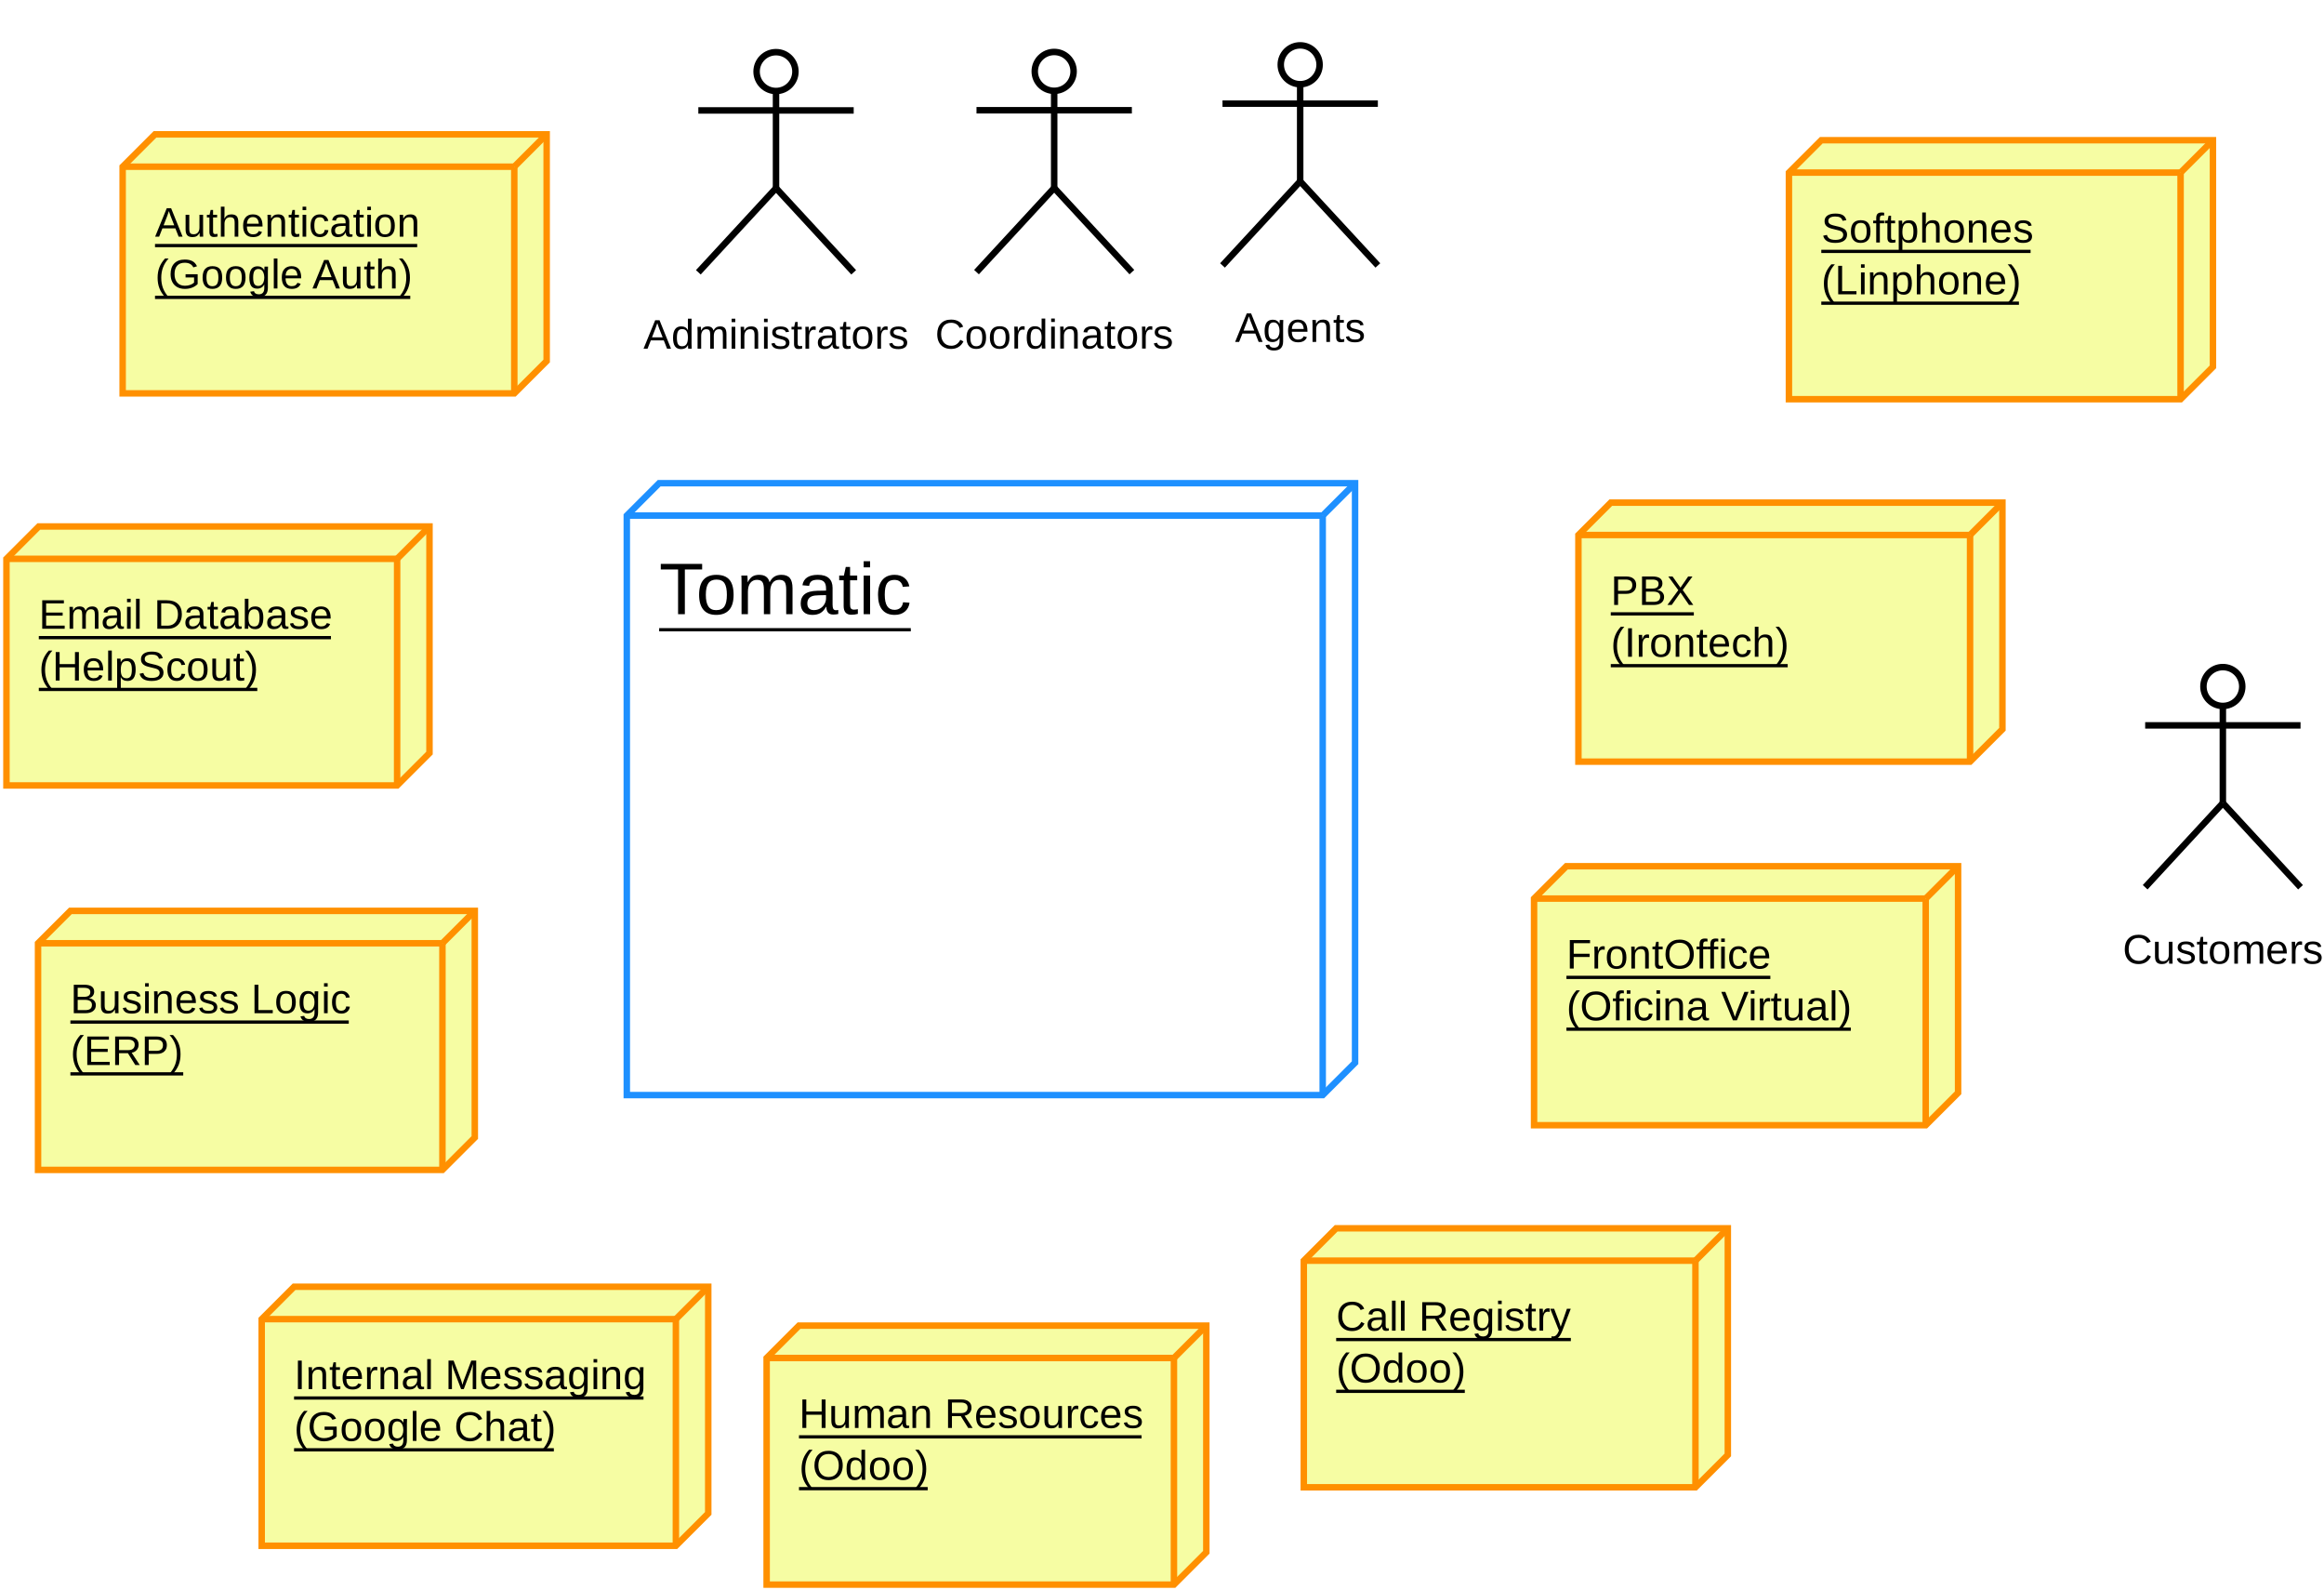 <?xml version="1.0" encoding="UTF-8"?>
<svg xmlns="http://www.w3.org/2000/svg" xmlns:xlink="http://www.w3.org/1999/xlink" width="718" height="491" viewBox="0 0 718 491">
<defs>
<g>
<g id="glyph-0-0">
<path d="M 7.859 -6.156 C 7.859 -5.32 7.586 -4.66 7.047 -4.172 C 6.504 -3.68 5.766 -3.438 4.828 -3.438 L 2.25 -3.438 L 2.25 0 L 1.047 0 L 1.047 -8.797 L 4.75 -8.797 C 5.738 -8.797 6.504 -8.566 7.047 -8.109 C 7.586 -7.648 7.859 -7 7.859 -6.156 Z M 6.656 -6.141 C 6.656 -7.273 5.973 -7.844 4.609 -7.844 L 2.25 -7.844 L 2.25 -4.375 L 4.656 -4.375 C 5.988 -4.375 6.656 -4.961 6.656 -6.141 Z M 6.656 -6.141 "/>
</g>
<g id="glyph-0-1">
<path d="M 7.859 -2.484 C 7.859 -1.703 7.57 -1.094 7 -0.656 C 6.438 -0.219 5.645 0 4.625 0 L 1.047 0 L 1.047 -8.797 L 4.25 -8.797 C 6.312 -8.797 7.344 -8.086 7.344 -6.672 C 7.344 -6.148 7.195 -5.711 6.906 -5.359 C 6.613 -5.004 6.203 -4.766 5.672 -4.641 C 6.367 -4.555 6.906 -4.32 7.281 -3.938 C 7.664 -3.551 7.859 -3.066 7.859 -2.484 Z M 6.656 -2.578 C 6.656 -3.609 5.926 -4.125 4.469 -4.125 L 2.25 -4.125 L 2.25 -0.953 L 4.562 -0.953 C 5.289 -0.953 5.82 -1.086 6.156 -1.359 C 6.488 -1.629 6.656 -2.035 6.656 -2.578 Z M 6.156 -6.516 C 6.156 -6.992 5.988 -7.332 5.656 -7.531 C 5.332 -7.738 4.863 -7.844 4.25 -7.844 L 2.25 -7.844 L 2.25 -5.062 L 4.25 -5.062 C 4.883 -5.062 5.359 -5.18 5.672 -5.422 C 5.992 -5.66 6.156 -6.023 6.156 -6.516 Z M 6.156 -6.516 "/>
</g>
<g id="glyph-0-2">
<path d="M 6.953 0 L 4.312 -3.844 L 1.609 0 L 0.281 0 L 3.641 -4.578 L 0.547 -8.797 L 1.859 -8.797 L 4.312 -5.344 L 6.688 -8.797 L 8.016 -8.797 L 5 -4.625 L 8.266 0 Z M 6.953 0 "/>
</g>
<g id="glyph-0-3">
<path d="M 0.797 -3.328 C 0.797 -4.523 0.984 -5.602 1.359 -6.562 C 1.734 -7.52 2.312 -8.422 3.094 -9.266 L 4.188 -9.266 C 3.406 -8.398 2.832 -7.477 2.469 -6.5 C 2.102 -5.531 1.922 -4.469 1.922 -3.312 C 1.922 -2.156 2.098 -1.094 2.453 -0.125 C 2.816 0.844 3.395 1.77 4.188 2.656 L 3.094 2.656 C 2.312 1.801 1.734 0.895 1.359 -0.062 C 0.984 -1.02 0.797 -2.098 0.797 -3.297 Z M 0.797 -3.328 "/>
</g>
<g id="glyph-0-4">
<path d="M 1.188 0 L 1.188 -8.797 L 2.375 -8.797 L 2.375 0 Z M 1.188 0 "/>
</g>
<g id="glyph-0-5">
<path d="M 0.891 0 L 0.891 -5.188 C 0.891 -5.664 0.875 -6.191 0.844 -6.766 L 1.906 -6.766 C 1.945 -5.992 1.969 -5.531 1.969 -5.375 L 1.984 -5.375 C 2.16 -5.957 2.363 -6.352 2.594 -6.562 C 2.832 -6.781 3.164 -6.891 3.594 -6.891 C 3.738 -6.891 3.891 -6.867 4.047 -6.828 L 4.047 -5.797 C 3.898 -5.836 3.703 -5.859 3.453 -5.859 C 2.984 -5.859 2.625 -5.656 2.375 -5.25 C 2.133 -4.852 2.016 -4.281 2.016 -3.531 L 2.016 0 Z M 0.891 0 "/>
</g>
<g id="glyph-0-6">
<path d="M 6.578 -3.391 C 6.578 -2.203 6.316 -1.316 5.797 -0.734 C 5.273 -0.16 4.52 0.125 3.531 0.125 C 2.539 0.125 1.789 -0.176 1.281 -0.781 C 0.781 -1.383 0.531 -2.254 0.531 -3.391 C 0.531 -5.723 1.539 -6.891 3.562 -6.891 C 4.602 -6.891 5.363 -6.602 5.844 -6.031 C 6.332 -5.469 6.578 -4.586 6.578 -3.391 Z M 5.406 -3.391 C 5.406 -4.316 5.266 -4.992 4.984 -5.422 C 4.703 -5.848 4.238 -6.062 3.594 -6.062 C 2.926 -6.062 2.445 -5.844 2.156 -5.406 C 1.863 -4.977 1.719 -4.305 1.719 -3.391 C 1.719 -2.492 1.863 -1.82 2.156 -1.375 C 2.445 -0.926 2.898 -0.703 3.516 -0.703 C 4.191 -0.703 4.676 -0.914 4.969 -1.344 C 5.258 -1.781 5.406 -2.461 5.406 -3.391 Z M 5.406 -3.391 "/>
</g>
<g id="glyph-0-7">
<path d="M 5.156 0 L 5.156 -4.281 C 5.156 -4.727 5.109 -5.07 5.016 -5.312 C 4.93 -5.562 4.789 -5.738 4.594 -5.844 C 4.406 -5.957 4.129 -6.016 3.766 -6.016 C 3.223 -6.016 2.797 -5.828 2.484 -5.453 C 2.172 -5.086 2.016 -4.578 2.016 -3.922 L 2.016 0 L 0.891 0 L 0.891 -5.312 C 0.891 -6.102 0.875 -6.586 0.844 -6.766 L 1.906 -6.766 C 1.914 -6.742 1.922 -6.688 1.922 -6.594 C 1.93 -6.5 1.938 -6.391 1.938 -6.266 C 1.945 -6.148 1.957 -5.93 1.969 -5.609 L 1.984 -5.609 C 2.242 -6.078 2.539 -6.406 2.875 -6.594 C 3.219 -6.789 3.641 -6.891 4.141 -6.891 C 4.879 -6.891 5.422 -6.703 5.766 -6.328 C 6.109 -5.961 6.281 -5.352 6.281 -4.5 L 6.281 0 Z M 5.156 0 "/>
</g>
<g id="glyph-0-8">
<path d="M 3.469 -0.047 C 3.094 0.047 2.711 0.094 2.328 0.094 C 1.422 0.094 0.969 -0.414 0.969 -1.438 L 0.969 -5.938 L 0.188 -5.938 L 0.188 -6.766 L 1.016 -6.766 L 1.344 -8.266 L 2.094 -8.266 L 2.094 -6.766 L 3.344 -6.766 L 3.344 -5.938 L 2.094 -5.938 L 2.094 -1.672 C 2.094 -1.348 2.145 -1.117 2.25 -0.984 C 2.363 -0.859 2.551 -0.797 2.812 -0.797 C 2.957 -0.797 3.176 -0.82 3.469 -0.875 Z M 3.469 -0.047 "/>
</g>
<g id="glyph-0-9">
<path d="M 1.719 -3.141 C 1.719 -2.367 1.879 -1.77 2.203 -1.344 C 2.523 -0.926 2.992 -0.719 3.609 -0.719 C 4.098 -0.719 4.488 -0.816 4.781 -1.016 C 5.07 -1.211 5.27 -1.457 5.375 -1.75 L 6.375 -1.469 C 5.969 -0.406 5.047 0.125 3.609 0.125 C 2.609 0.125 1.848 -0.172 1.328 -0.766 C 0.805 -1.359 0.547 -2.242 0.547 -3.422 C 0.547 -4.535 0.805 -5.391 1.328 -5.984 C 1.848 -6.586 2.594 -6.891 3.562 -6.891 C 5.551 -6.891 6.547 -5.691 6.547 -3.297 L 6.547 -3.141 Z M 5.391 -4 C 5.328 -4.719 5.145 -5.238 4.844 -5.562 C 4.539 -5.895 4.109 -6.062 3.547 -6.062 C 3.004 -6.062 2.57 -5.879 2.25 -5.516 C 1.938 -5.148 1.766 -4.645 1.734 -4 Z M 5.391 -4 "/>
</g>
<g id="glyph-0-10">
<path d="M 1.719 -3.406 C 1.719 -2.508 1.859 -1.844 2.141 -1.406 C 2.422 -0.977 2.848 -0.766 3.422 -0.766 C 3.828 -0.766 4.16 -0.867 4.422 -1.078 C 4.691 -1.297 4.859 -1.633 4.922 -2.094 L 6.062 -2.016 C 5.977 -1.359 5.703 -0.836 5.234 -0.453 C 4.766 -0.066 4.172 0.125 3.453 0.125 C 2.504 0.125 1.781 -0.172 1.281 -0.766 C 0.789 -1.367 0.547 -2.242 0.547 -3.391 C 0.547 -4.523 0.797 -5.391 1.297 -5.984 C 1.797 -6.586 2.508 -6.891 3.438 -6.891 C 4.133 -6.891 4.707 -6.707 5.156 -6.344 C 5.613 -5.988 5.906 -5.5 6.031 -4.875 L 4.875 -4.781 C 4.812 -5.156 4.66 -5.453 4.422 -5.672 C 4.18 -5.891 3.844 -6 3.406 -6 C 2.812 -6 2.379 -5.801 2.109 -5.406 C 1.848 -5.008 1.719 -4.344 1.719 -3.406 Z M 1.719 -3.406 "/>
</g>
<g id="glyph-0-11">
<path d="M 1.984 -5.609 C 2.223 -6.047 2.508 -6.367 2.844 -6.578 C 3.188 -6.785 3.617 -6.891 4.141 -6.891 C 4.879 -6.891 5.422 -6.707 5.766 -6.344 C 6.109 -5.977 6.281 -5.363 6.281 -4.5 L 6.281 0 L 5.156 0 L 5.156 -4.281 C 5.156 -4.758 5.109 -5.113 5.016 -5.344 C 4.93 -5.57 4.789 -5.738 4.594 -5.844 C 4.395 -5.957 4.117 -6.016 3.766 -6.016 C 3.234 -6.016 2.805 -5.832 2.484 -5.469 C 2.172 -5.102 2.016 -4.609 2.016 -3.984 L 2.016 0 L 0.891 0 L 0.891 -9.266 L 2.016 -9.266 L 2.016 -6.859 C 2.016 -6.609 2.004 -6.348 1.984 -6.078 C 1.973 -5.805 1.969 -5.648 1.969 -5.609 Z M 1.984 -5.609 "/>
</g>
<g id="glyph-0-12">
<path d="M 3.469 -3.297 C 3.469 -2.098 3.281 -1.02 2.906 -0.062 C 2.531 0.895 1.945 1.801 1.156 2.656 L 0.078 2.656 C 0.859 1.781 1.43 0.859 1.797 -0.109 C 2.16 -1.078 2.344 -2.145 2.344 -3.312 C 2.344 -4.477 2.16 -5.547 1.797 -6.516 C 1.43 -7.484 0.859 -8.398 0.078 -9.266 L 1.156 -9.266 C 1.945 -8.422 2.531 -7.52 2.906 -6.562 C 3.281 -5.602 3.469 -4.523 3.469 -3.328 Z M 3.469 -3.297 "/>
</g>
<g id="glyph-0-13">
<path d="M 1.969 -6.766 L 1.969 -2.469 C 1.969 -2.031 2.008 -1.688 2.094 -1.438 C 2.176 -1.188 2.312 -1.008 2.5 -0.906 C 2.695 -0.801 2.984 -0.75 3.359 -0.75 C 3.898 -0.75 4.328 -0.93 4.641 -1.297 C 4.953 -1.672 5.109 -2.188 5.109 -2.844 L 5.109 -6.766 L 6.234 -6.766 L 6.234 -1.438 C 6.234 -0.656 6.242 -0.176 6.266 0 L 5.203 0 C 5.203 -0.02 5.195 -0.078 5.188 -0.172 C 5.188 -0.266 5.18 -0.367 5.172 -0.484 C 5.172 -0.598 5.164 -0.82 5.156 -1.156 L 5.141 -1.156 C 4.879 -0.688 4.578 -0.352 4.234 -0.156 C 3.898 0.031 3.477 0.125 2.969 0.125 C 2.227 0.125 1.688 -0.055 1.344 -0.422 C 1 -0.797 0.828 -1.406 0.828 -2.25 L 0.828 -6.766 Z M 1.969 -6.766 "/>
</g>
<g id="glyph-0-14">
<path d="M 5.938 -1.875 C 5.938 -1.227 5.695 -0.734 5.219 -0.391 C 4.738 -0.047 4.062 0.125 3.188 0.125 C 2.352 0.125 1.707 -0.008 1.25 -0.281 C 0.789 -0.562 0.492 -1 0.359 -1.594 L 1.344 -1.781 C 1.445 -1.414 1.645 -1.148 1.938 -0.984 C 2.238 -0.816 2.656 -0.734 3.188 -0.734 C 3.758 -0.734 4.176 -0.816 4.438 -0.984 C 4.707 -1.16 4.844 -1.426 4.844 -1.781 C 4.844 -2.051 4.75 -2.27 4.562 -2.438 C 4.383 -2.602 4.094 -2.738 3.688 -2.844 L 2.875 -3.062 C 2.227 -3.227 1.77 -3.391 1.5 -3.547 C 1.227 -3.703 1.016 -3.895 0.859 -4.125 C 0.703 -4.352 0.625 -4.633 0.625 -4.969 C 0.625 -5.594 0.844 -6.062 1.281 -6.375 C 1.719 -6.695 2.359 -6.859 3.203 -6.859 C 3.953 -6.859 4.547 -6.727 4.984 -6.469 C 5.422 -6.207 5.695 -5.789 5.812 -5.219 L 4.812 -5.094 C 4.75 -5.383 4.578 -5.609 4.297 -5.766 C 4.023 -5.93 3.66 -6.016 3.203 -6.016 C 2.691 -6.016 2.316 -5.938 2.078 -5.781 C 1.836 -5.633 1.719 -5.406 1.719 -5.094 C 1.719 -4.895 1.766 -4.734 1.859 -4.609 C 1.961 -4.484 2.113 -4.375 2.312 -4.281 C 2.508 -4.195 2.922 -4.082 3.547 -3.938 C 4.141 -3.781 4.566 -3.641 4.828 -3.516 C 5.098 -3.391 5.305 -3.25 5.453 -3.094 C 5.609 -2.938 5.727 -2.754 5.812 -2.547 C 5.895 -2.348 5.938 -2.125 5.938 -1.875 Z M 5.938 -1.875 "/>
</g>
<g id="glyph-0-15">
<path d="M 0.859 0 L 0.859 -6.766 L 1.984 -6.766 L 1.984 0 Z M 0.859 -8.203 L 0.859 -9.266 L 1.984 -9.266 L 1.984 -8.203 Z M 0.859 -8.203 "/>
</g>
<g id="glyph-0-16">
</g>
<g id="glyph-0-17">
<path d="M 1.047 0 L 1.047 -8.797 L 2.25 -8.797 L 2.25 -0.969 L 6.688 -0.969 L 6.688 0 Z M 1.047 0 "/>
</g>
<g id="glyph-0-18">
<path d="M 3.422 2.656 C 2.68 2.656 2.094 2.508 1.656 2.219 C 1.219 1.926 0.938 1.516 0.812 0.984 L 1.953 0.828 C 2.023 1.141 2.188 1.379 2.438 1.547 C 2.695 1.711 3.035 1.797 3.453 1.797 C 4.578 1.797 5.141 1.141 5.141 -0.172 L 5.141 -1.25 L 5.125 -1.25 C 4.914 -0.82 4.625 -0.5 4.25 -0.281 C 3.875 -0.062 3.441 0.047 2.953 0.047 C 2.117 0.047 1.504 -0.223 1.109 -0.766 C 0.723 -1.316 0.531 -2.188 0.531 -3.375 C 0.531 -4.562 0.738 -5.438 1.156 -6 C 1.582 -6.57 2.223 -6.859 3.078 -6.859 C 3.555 -6.859 3.969 -6.75 4.312 -6.531 C 4.664 -6.32 4.941 -6.016 5.141 -5.609 L 5.156 -5.609 C 5.156 -5.734 5.16 -5.945 5.172 -6.25 C 5.191 -6.562 5.207 -6.734 5.219 -6.766 L 6.297 -6.766 C 6.266 -6.535 6.25 -6.066 6.25 -5.359 L 6.25 -0.188 C 6.25 1.707 5.305 2.656 3.422 2.656 Z M 5.141 -3.375 C 5.141 -3.926 5.062 -4.398 4.906 -4.797 C 4.758 -5.203 4.551 -5.508 4.281 -5.719 C 4.008 -5.926 3.695 -6.031 3.344 -6.031 C 2.77 -6.031 2.352 -5.82 2.094 -5.406 C 1.832 -4.988 1.703 -4.312 1.703 -3.375 C 1.703 -2.457 1.82 -1.797 2.062 -1.391 C 2.312 -0.984 2.734 -0.781 3.328 -0.781 C 3.68 -0.781 3.992 -0.883 4.266 -1.094 C 4.547 -1.301 4.758 -1.598 4.906 -1.984 C 5.062 -2.379 5.141 -2.844 5.141 -3.375 Z M 5.141 -3.375 "/>
</g>
<g id="glyph-0-19">
<path d="M 1.047 0 L 1.047 -8.797 L 7.734 -8.797 L 7.734 -7.828 L 2.25 -7.828 L 2.25 -5 L 7.359 -5 L 7.359 -4.047 L 2.25 -4.047 L 2.25 -0.969 L 7.984 -0.969 L 7.984 0 Z M 1.047 0 "/>
</g>
<g id="glyph-0-20">
<path d="M 7.266 0 L 4.984 -3.656 L 2.25 -3.656 L 2.25 0 L 1.047 0 L 1.047 -8.797 L 5.188 -8.797 C 6.176 -8.797 6.941 -8.57 7.484 -8.125 C 8.023 -7.688 8.297 -7.07 8.297 -6.281 C 8.297 -5.633 8.102 -5.086 7.719 -4.641 C 7.344 -4.191 6.82 -3.91 6.156 -3.797 L 8.641 0 Z M 7.094 -6.281 C 7.094 -6.789 6.922 -7.176 6.578 -7.438 C 6.234 -7.707 5.734 -7.844 5.078 -7.844 L 2.25 -7.844 L 2.25 -4.594 L 5.125 -4.594 C 5.75 -4.594 6.234 -4.738 6.578 -5.031 C 6.922 -5.332 7.094 -5.75 7.094 -6.281 Z M 7.094 -6.281 "/>
</g>
<g id="glyph-0-21">
<path d="M 4.953 -7.953 C 3.973 -7.953 3.211 -7.641 2.672 -7.016 C 2.129 -6.391 1.859 -5.531 1.859 -4.438 C 1.859 -3.363 2.141 -2.5 2.703 -1.844 C 3.273 -1.188 4.039 -0.859 5 -0.859 C 6.227 -0.859 7.156 -1.469 7.781 -2.688 L 8.75 -2.203 C 8.383 -1.441 7.875 -0.863 7.219 -0.469 C 6.57 -0.07 5.812 0.125 4.938 0.125 C 4.051 0.125 3.285 -0.055 2.641 -0.422 C 1.992 -0.797 1.5 -1.32 1.156 -2 C 0.82 -2.688 0.656 -3.5 0.656 -4.438 C 0.656 -5.844 1.031 -6.941 1.781 -7.734 C 2.539 -8.535 3.594 -8.938 4.938 -8.938 C 5.875 -8.938 6.656 -8.75 7.281 -8.375 C 7.914 -8.008 8.379 -7.469 8.672 -6.75 L 7.547 -6.375 C 7.336 -6.883 7.004 -7.273 6.547 -7.547 C 6.098 -7.816 5.566 -7.953 4.953 -7.953 Z M 4.953 -7.953 "/>
</g>
<g id="glyph-0-22">
<path d="M 2.594 0.125 C 1.906 0.125 1.391 -0.051 1.047 -0.406 C 0.711 -0.77 0.547 -1.266 0.547 -1.891 C 0.547 -2.586 0.773 -3.125 1.234 -3.5 C 1.691 -3.875 2.438 -4.07 3.469 -4.094 L 4.984 -4.125 L 4.984 -4.5 C 4.984 -5.039 4.863 -5.43 4.625 -5.672 C 4.395 -5.91 4.031 -6.031 3.531 -6.031 C 3.031 -6.031 2.664 -5.941 2.438 -5.766 C 2.207 -5.598 2.066 -5.328 2.016 -4.953 L 0.844 -5.062 C 1.031 -6.281 1.938 -6.891 3.562 -6.891 C 4.406 -6.891 5.039 -6.691 5.469 -6.297 C 5.906 -5.91 6.125 -5.348 6.125 -4.609 L 6.125 -1.703 C 6.125 -1.367 6.164 -1.113 6.25 -0.938 C 6.332 -0.77 6.5 -0.688 6.75 -0.688 C 6.852 -0.688 6.973 -0.703 7.109 -0.734 L 7.109 -0.031 C 6.828 0.031 6.539 0.062 6.25 0.062 C 5.832 0.062 5.531 -0.047 5.344 -0.266 C 5.156 -0.484 5.047 -0.828 5.016 -1.297 L 4.984 -1.297 C 4.691 -0.773 4.352 -0.406 3.969 -0.188 C 3.594 0.02 3.133 0.125 2.594 0.125 Z M 2.844 -0.719 C 3.258 -0.719 3.625 -0.812 3.938 -1 C 4.258 -1.188 4.516 -1.441 4.703 -1.766 C 4.891 -2.098 4.984 -2.438 4.984 -2.781 L 4.984 -3.344 L 3.75 -3.312 C 3.219 -3.301 2.816 -3.242 2.547 -3.141 C 2.273 -3.047 2.066 -2.895 1.922 -2.688 C 1.773 -2.477 1.703 -2.207 1.703 -1.875 C 1.703 -1.5 1.801 -1.211 2 -1.016 C 2.195 -0.816 2.477 -0.719 2.844 -0.719 Z M 2.844 -0.719 "/>
</g>
<g id="glyph-0-23">
<path d="M 0.859 0 L 0.859 -9.266 L 1.984 -9.266 L 1.984 0 Z M 0.859 0 "/>
</g>
<g id="glyph-0-24">
<path d="M 1.188 2.656 C 0.883 2.656 0.629 2.633 0.422 2.594 L 0.422 1.75 C 0.578 1.77 0.75 1.781 0.938 1.781 C 1.645 1.781 2.203 1.266 2.609 0.234 L 2.719 -0.031 L 0.031 -6.766 L 1.234 -6.766 L 2.656 -3.031 C 2.676 -2.969 2.703 -2.895 2.734 -2.812 C 2.766 -2.727 2.859 -2.457 3.016 -2 C 3.172 -1.539 3.254 -1.281 3.266 -1.219 L 3.703 -2.453 L 5.188 -6.766 L 6.375 -6.766 L 3.781 0 C 3.5 0.719 3.234 1.254 2.984 1.609 C 2.742 1.961 2.477 2.223 2.188 2.391 C 1.895 2.566 1.562 2.656 1.188 2.656 Z M 1.188 2.656 "/>
</g>
<g id="glyph-0-25">
<path d="M 9.344 -4.438 C 9.344 -3.52 9.164 -2.711 8.812 -2.016 C 8.457 -1.328 7.953 -0.797 7.297 -0.422 C 6.641 -0.055 5.863 0.125 4.969 0.125 C 4.062 0.125 3.281 -0.055 2.625 -0.422 C 1.969 -0.785 1.469 -1.316 1.125 -2.016 C 0.781 -2.711 0.609 -3.52 0.609 -4.438 C 0.609 -5.844 0.992 -6.941 1.766 -7.734 C 2.535 -8.535 3.609 -8.938 4.984 -8.938 C 5.879 -8.938 6.656 -8.754 7.312 -8.391 C 7.969 -8.035 8.469 -7.52 8.812 -6.844 C 9.164 -6.164 9.344 -5.363 9.344 -4.438 Z M 8.125 -4.438 C 8.125 -5.539 7.848 -6.398 7.297 -7.016 C 6.754 -7.641 5.984 -7.953 4.984 -7.953 C 3.973 -7.953 3.191 -7.645 2.641 -7.031 C 2.086 -6.414 1.812 -5.551 1.812 -4.438 C 1.812 -3.332 2.086 -2.457 2.641 -1.812 C 3.203 -1.164 3.977 -0.844 4.969 -0.844 C 5.977 -0.844 6.754 -1.156 7.297 -1.781 C 7.848 -2.406 8.125 -3.289 8.125 -4.438 Z M 8.125 -4.438 "/>
</g>
<g id="glyph-0-26">
<path d="M 5.125 -1.094 C 4.914 -0.656 4.641 -0.344 4.297 -0.156 C 3.953 0.031 3.531 0.125 3.031 0.125 C 2.176 0.125 1.547 -0.16 1.141 -0.734 C 0.734 -1.305 0.531 -2.176 0.531 -3.344 C 0.531 -5.707 1.363 -6.891 3.031 -6.891 C 3.539 -6.891 3.961 -6.797 4.297 -6.609 C 4.641 -6.422 4.914 -6.125 5.125 -5.719 L 5.141 -5.719 L 5.125 -6.469 L 5.125 -9.266 L 6.25 -9.266 L 6.25 -1.391 C 6.25 -0.691 6.266 -0.227 6.297 0 L 5.219 0 C 5.207 -0.062 5.191 -0.211 5.172 -0.453 C 5.16 -0.703 5.156 -0.914 5.156 -1.094 Z M 1.719 -3.391 C 1.719 -2.441 1.844 -1.766 2.094 -1.359 C 2.344 -0.953 2.75 -0.75 3.312 -0.75 C 3.945 -0.75 4.406 -0.969 4.688 -1.406 C 4.977 -1.844 5.125 -2.531 5.125 -3.469 C 5.125 -4.363 4.977 -5.02 4.688 -5.438 C 4.406 -5.852 3.953 -6.062 3.328 -6.062 C 2.754 -6.062 2.344 -5.848 2.094 -5.422 C 1.844 -5.004 1.719 -4.328 1.719 -3.391 Z M 1.719 -3.391 "/>
</g>
<g id="glyph-0-27">
<path d="M 8.531 0 L 8.531 -5.875 C 8.531 -6.52 8.551 -7.145 8.594 -7.75 C 8.383 -7 8.203 -6.414 8.047 -6 L 5.766 0 L 4.938 0 L 2.625 -6 L 2.281 -7.062 L 2.062 -7.75 L 2.094 -7.047 L 2.109 -5.875 L 2.109 0 L 1.047 0 L 1.047 -8.797 L 2.625 -8.797 L 4.969 -2.703 C 5.051 -2.453 5.129 -2.188 5.203 -1.906 C 5.273 -1.625 5.328 -1.422 5.359 -1.297 C 5.391 -1.461 5.457 -1.711 5.562 -2.047 C 5.664 -2.391 5.738 -2.609 5.781 -2.703 L 8.078 -8.797 L 9.609 -8.797 L 9.609 0 Z M 8.531 0 "/>
</g>
<g id="glyph-0-28">
<path d="M 0.641 -4.438 C 0.641 -5.863 1.02 -6.969 1.781 -7.75 C 2.551 -8.539 3.633 -8.938 5.031 -8.938 C 6 -8.938 6.785 -8.77 7.391 -8.438 C 8.004 -8.113 8.473 -7.586 8.797 -6.859 L 7.672 -6.516 C 7.422 -7.016 7.07 -7.379 6.625 -7.609 C 6.188 -7.836 5.645 -7.953 5 -7.953 C 3.977 -7.953 3.195 -7.645 2.656 -7.031 C 2.125 -6.426 1.859 -5.562 1.859 -4.438 C 1.859 -3.332 2.141 -2.457 2.703 -1.812 C 3.273 -1.164 4.066 -0.844 5.078 -0.844 C 5.648 -0.844 6.188 -0.93 6.688 -1.109 C 7.188 -1.285 7.586 -1.52 7.891 -1.812 L 7.891 -3.406 L 5.266 -3.406 L 5.266 -4.406 L 9 -4.406 L 9 -1.375 C 8.531 -0.895 7.957 -0.523 7.281 -0.266 C 6.602 -0.004 5.867 0.125 5.078 0.125 C 4.16 0.125 3.367 -0.055 2.703 -0.422 C 2.035 -0.785 1.523 -1.312 1.172 -2 C 0.816 -2.695 0.641 -3.508 0.641 -4.438 Z M 0.641 -4.438 "/>
</g>
<g id="glyph-0-29">
<path d="M 7.297 0 L 6.281 -2.578 L 2.281 -2.578 L 1.266 0 L 0.031 0 L 3.625 -8.797 L 4.969 -8.797 L 8.516 0 Z M 4.281 -7.906 L 4.219 -7.734 C 4.113 -7.379 3.961 -6.938 3.766 -6.406 L 2.641 -3.5 L 5.938 -3.5 L 4.797 -6.406 C 4.68 -6.695 4.566 -7.023 4.453 -7.391 Z M 4.281 -7.906 "/>
</g>
<g id="glyph-0-30">
<path d="M 2.25 -7.828 L 2.25 -4.562 L 7.156 -4.562 L 7.156 -3.562 L 2.25 -3.562 L 2.25 0 L 1.047 0 L 1.047 -8.797 L 7.297 -8.797 L 7.297 -7.828 Z M 2.25 -7.828 "/>
</g>
<g id="glyph-0-31">
<path d="M 2.25 -5.938 L 2.25 0 L 1.125 0 L 1.125 -5.938 L 0.188 -5.938 L 0.188 -6.766 L 1.125 -6.766 L 1.125 -7.516 C 1.125 -8.141 1.258 -8.586 1.531 -8.859 C 1.801 -9.129 2.219 -9.266 2.781 -9.266 C 3.094 -9.266 3.359 -9.238 3.578 -9.188 L 3.578 -8.328 C 3.391 -8.359 3.223 -8.375 3.078 -8.375 C 2.785 -8.375 2.57 -8.301 2.438 -8.156 C 2.312 -8.008 2.25 -7.742 2.25 -7.359 L 2.25 -6.766 L 3.578 -6.766 L 3.578 -5.938 Z M 2.25 -5.938 "/>
</g>
<g id="glyph-0-32">
<path d="M 4.891 0 L 3.656 0 L 0.062 -8.797 L 1.312 -8.797 L 3.75 -2.609 L 4.281 -1.047 L 4.797 -2.609 L 7.219 -8.797 L 8.484 -8.797 Z M 4.891 0 "/>
</g>
<g id="glyph-0-33">
<path d="M 4.797 0 L 4.797 -4.281 C 4.797 -4.938 4.707 -5.391 4.531 -5.641 C 4.352 -5.891 4.031 -6.016 3.562 -6.016 C 3.082 -6.016 2.703 -5.832 2.422 -5.469 C 2.141 -5.102 2 -4.586 2 -3.922 L 2 0 L 0.891 0 L 0.891 -5.312 C 0.891 -6.102 0.875 -6.586 0.844 -6.766 L 1.906 -6.766 C 1.914 -6.742 1.922 -6.688 1.922 -6.594 C 1.93 -6.5 1.938 -6.391 1.938 -6.266 C 1.945 -6.148 1.957 -5.93 1.969 -5.609 L 1.984 -5.609 C 2.223 -6.086 2.5 -6.422 2.812 -6.609 C 3.125 -6.797 3.504 -6.891 3.953 -6.891 C 4.461 -6.891 4.867 -6.785 5.172 -6.578 C 5.473 -6.379 5.68 -6.055 5.797 -5.609 L 5.812 -5.609 C 6.039 -6.055 6.32 -6.379 6.656 -6.578 C 6.988 -6.785 7.391 -6.891 7.859 -6.891 C 8.547 -6.891 9.039 -6.703 9.344 -6.328 C 9.656 -5.961 9.812 -5.352 9.812 -4.5 L 9.812 0 L 8.703 0 L 8.703 -4.281 C 8.703 -4.938 8.613 -5.391 8.438 -5.641 C 8.258 -5.891 7.938 -6.016 7.469 -6.016 C 6.977 -6.016 6.594 -5.832 6.312 -5.469 C 6.039 -5.102 5.906 -4.586 5.906 -3.922 L 5.906 0 Z M 4.797 0 "/>
</g>
<g id="glyph-0-34">
<path d="M 8.625 -4.5 C 8.625 -3.582 8.445 -2.785 8.094 -2.109 C 7.738 -1.43 7.238 -0.91 6.594 -0.547 C 5.945 -0.18 5.195 0 4.344 0 L 1.047 0 L 1.047 -8.797 L 3.969 -8.797 C 5.457 -8.797 6.602 -8.422 7.406 -7.672 C 8.219 -6.93 8.625 -5.875 8.625 -4.5 Z M 7.422 -4.5 C 7.422 -5.582 7.125 -6.41 6.531 -6.984 C 5.938 -7.555 5.07 -7.844 3.938 -7.844 L 2.25 -7.844 L 2.25 -0.953 L 4.203 -0.953 C 4.848 -0.953 5.414 -1.094 5.906 -1.375 C 6.395 -1.664 6.77 -2.078 7.031 -2.609 C 7.289 -3.141 7.422 -3.77 7.422 -4.5 Z M 7.422 -4.5 "/>
</g>
<g id="glyph-0-35">
<path d="M 6.578 -3.406 C 6.578 -1.051 5.75 0.125 4.094 0.125 C 3.582 0.125 3.156 0.031 2.812 -0.156 C 2.477 -0.344 2.203 -0.641 1.984 -1.047 L 1.969 -1.047 C 1.969 -0.922 1.957 -0.723 1.938 -0.453 C 1.926 -0.191 1.914 -0.039 1.906 0 L 0.828 0 C 0.848 -0.227 0.859 -0.691 0.859 -1.391 L 0.859 -9.266 L 1.984 -9.266 L 1.984 -6.625 C 1.984 -6.352 1.977 -6.035 1.969 -5.672 L 1.984 -5.672 C 2.191 -6.109 2.469 -6.422 2.812 -6.609 C 3.156 -6.797 3.582 -6.891 4.094 -6.891 C 4.945 -6.891 5.57 -6.598 5.969 -6.016 C 6.375 -5.441 6.578 -4.57 6.578 -3.406 Z M 5.406 -3.375 C 5.406 -4.32 5.281 -5 5.031 -5.406 C 4.781 -5.812 4.375 -6.016 3.812 -6.016 C 3.176 -6.016 2.711 -5.797 2.422 -5.359 C 2.129 -4.93 1.984 -4.25 1.984 -3.312 C 1.984 -2.414 2.125 -1.754 2.406 -1.328 C 2.695 -0.91 3.16 -0.703 3.797 -0.703 C 4.359 -0.703 4.766 -0.91 5.016 -1.328 C 5.273 -1.754 5.406 -2.438 5.406 -3.375 Z M 5.406 -3.375 "/>
</g>
<g id="glyph-0-36">
<path d="M 7 0 L 7 -4.078 L 2.25 -4.078 L 2.25 0 L 1.047 0 L 1.047 -8.797 L 2.25 -8.797 L 2.25 -5.078 L 7 -5.078 L 7 -8.797 L 8.203 -8.797 L 8.203 0 Z M 7 0 "/>
</g>
<g id="glyph-0-37">
<path d="M 6.578 -3.406 C 6.578 -1.051 5.75 0.125 4.094 0.125 C 3.051 0.125 2.352 -0.266 2 -1.047 L 1.969 -1.047 C 1.977 -1.016 1.984 -0.66 1.984 0.016 L 1.984 2.656 L 0.859 2.656 L 0.859 -5.375 C 0.859 -6.07 0.848 -6.535 0.828 -6.766 L 1.906 -6.766 C 1.914 -6.742 1.922 -6.68 1.922 -6.578 C 1.93 -6.473 1.941 -6.316 1.953 -6.109 C 1.961 -5.898 1.969 -5.754 1.969 -5.672 L 2 -5.672 C 2.195 -6.086 2.457 -6.391 2.781 -6.578 C 3.113 -6.773 3.551 -6.875 4.094 -6.875 C 4.926 -6.875 5.547 -6.594 5.953 -6.031 C 6.367 -5.477 6.578 -4.602 6.578 -3.406 Z M 5.406 -3.391 C 5.406 -4.328 5.273 -5 5.016 -5.406 C 4.766 -5.812 4.363 -6.016 3.812 -6.016 C 3.363 -6.016 3.008 -5.922 2.75 -5.734 C 2.5 -5.547 2.305 -5.25 2.172 -4.844 C 2.047 -4.445 1.984 -3.93 1.984 -3.297 C 1.984 -2.41 2.125 -1.754 2.406 -1.328 C 2.695 -0.91 3.16 -0.703 3.797 -0.703 C 4.348 -0.703 4.754 -0.906 5.016 -1.312 C 5.273 -1.727 5.406 -2.422 5.406 -3.391 Z M 5.406 -3.391 "/>
</g>
<g id="glyph-0-38">
<path d="M 7.953 -2.438 C 7.953 -1.625 7.633 -0.992 7 -0.547 C 6.363 -0.098 5.469 0.125 4.312 0.125 C 2.164 0.125 0.922 -0.617 0.578 -2.109 L 1.734 -2.344 C 1.867 -1.812 2.148 -1.422 2.578 -1.172 C 3.016 -0.93 3.609 -0.812 4.359 -0.812 C 5.129 -0.812 5.723 -0.941 6.141 -1.203 C 6.555 -1.461 6.766 -1.852 6.766 -2.375 C 6.766 -2.656 6.695 -2.883 6.562 -3.062 C 6.438 -3.25 6.254 -3.398 6.016 -3.516 C 5.773 -3.629 5.488 -3.723 5.156 -3.797 C 4.832 -3.879 4.473 -3.969 4.078 -4.062 C 3.379 -4.219 2.848 -4.367 2.484 -4.516 C 2.129 -4.672 1.848 -4.844 1.641 -5.031 C 1.43 -5.227 1.27 -5.453 1.156 -5.703 C 1.051 -5.961 1 -6.254 1 -6.578 C 1 -7.328 1.285 -7.906 1.859 -8.312 C 2.43 -8.727 3.258 -8.938 4.344 -8.938 C 5.344 -8.938 6.102 -8.781 6.625 -8.469 C 7.156 -8.164 7.523 -7.645 7.734 -6.906 L 6.562 -6.703 C 6.438 -7.172 6.191 -7.508 5.828 -7.719 C 5.461 -7.926 4.961 -8.031 4.328 -8.031 C 3.617 -8.031 3.078 -7.91 2.703 -7.672 C 2.336 -7.441 2.156 -7.098 2.156 -6.641 C 2.156 -6.367 2.227 -6.145 2.375 -5.969 C 2.52 -5.789 2.727 -5.641 3 -5.516 C 3.27 -5.398 3.805 -5.25 4.609 -5.062 C 4.879 -5 5.148 -4.938 5.422 -4.875 C 5.691 -4.812 5.945 -4.734 6.188 -4.641 C 6.438 -4.555 6.664 -4.453 6.875 -4.328 C 7.094 -4.211 7.281 -4.066 7.438 -3.891 C 7.594 -3.711 7.719 -3.504 7.812 -3.266 C 7.906 -3.023 7.953 -2.75 7.953 -2.438 Z M 7.953 -2.438 "/>
</g>
<g id="glyph-1-0">
<path d="M 7.938 -13.812 L 7.938 0 L 5.844 0 L 5.844 -13.812 L 0.5 -13.812 L 0.5 -15.531 L 13.281 -15.531 L 13.281 -13.812 Z M 7.938 -13.812 "/>
</g>
<g id="glyph-1-1">
<path d="M 11.609 -5.969 C 11.609 -3.883 11.148 -2.332 10.234 -1.312 C 9.316 -0.289 7.984 0.219 6.234 0.219 C 4.484 0.219 3.164 -0.312 2.281 -1.375 C 1.395 -2.438 0.953 -3.969 0.953 -5.969 C 0.953 -10.094 2.734 -12.156 6.297 -12.156 C 8.117 -12.156 9.457 -11.648 10.312 -10.641 C 11.176 -9.641 11.609 -8.082 11.609 -5.969 Z M 9.531 -5.969 C 9.531 -7.613 9.285 -8.812 8.797 -9.562 C 8.305 -10.312 7.484 -10.688 6.328 -10.688 C 5.172 -10.688 4.332 -10.305 3.812 -9.547 C 3.289 -8.785 3.031 -7.594 3.031 -5.969 C 3.031 -4.395 3.285 -3.211 3.797 -2.422 C 4.305 -1.641 5.109 -1.25 6.203 -1.25 C 7.398 -1.25 8.254 -1.629 8.766 -2.391 C 9.273 -3.148 9.531 -4.344 9.531 -5.969 Z M 9.531 -5.969 "/>
</g>
<g id="glyph-1-2">
<path d="M 8.469 0 L 8.469 -7.562 C 8.469 -8.719 8.305 -9.516 7.984 -9.953 C 7.672 -10.391 7.102 -10.609 6.281 -10.609 C 5.438 -10.609 4.766 -10.285 4.266 -9.641 C 3.773 -8.992 3.531 -8.082 3.531 -6.906 L 3.531 0 L 1.562 0 L 1.562 -9.375 C 1.562 -10.77 1.539 -11.617 1.5 -11.922 L 3.375 -11.922 C 3.383 -11.891 3.391 -11.789 3.391 -11.625 C 3.398 -11.469 3.41 -11.285 3.422 -11.078 C 3.43 -10.867 3.445 -10.473 3.469 -9.891 L 3.5 -9.891 C 3.926 -10.734 4.41 -11.32 4.953 -11.656 C 5.504 -11.988 6.18 -12.156 6.984 -12.156 C 7.879 -12.156 8.586 -11.973 9.109 -11.609 C 9.641 -11.242 10.008 -10.672 10.219 -9.891 L 10.25 -9.891 C 10.664 -10.691 11.164 -11.27 11.75 -11.625 C 12.332 -11.977 13.039 -12.156 13.875 -12.156 C 15.07 -12.156 15.941 -11.828 16.484 -11.172 C 17.035 -10.516 17.312 -9.441 17.312 -7.953 L 17.312 0 L 15.359 0 L 15.359 -7.562 C 15.359 -8.719 15.195 -9.516 14.875 -9.953 C 14.562 -10.391 13.992 -10.609 13.172 -10.609 C 12.305 -10.609 11.629 -10.285 11.141 -9.641 C 10.66 -9.004 10.422 -8.094 10.422 -6.906 L 10.422 0 Z M 8.469 0 "/>
</g>
<g id="glyph-1-3">
<path d="M 4.562 0.219 C 3.363 0.219 2.461 -0.094 1.859 -0.719 C 1.254 -1.352 0.953 -2.223 0.953 -3.328 C 0.953 -4.566 1.359 -5.516 2.172 -6.172 C 2.984 -6.836 4.297 -7.191 6.109 -7.234 L 8.781 -7.281 L 8.781 -7.922 C 8.781 -8.891 8.57 -9.582 8.156 -10 C 7.75 -10.426 7.109 -10.641 6.234 -10.641 C 5.336 -10.641 4.688 -10.488 4.281 -10.188 C 3.883 -9.883 3.645 -9.406 3.562 -8.75 L 1.484 -8.938 C 1.828 -11.082 3.422 -12.156 6.266 -12.156 C 7.766 -12.156 8.895 -11.812 9.656 -11.125 C 10.414 -10.438 10.797 -9.441 10.797 -8.141 L 10.797 -3 C 10.797 -2.406 10.867 -1.957 11.016 -1.656 C 11.172 -1.363 11.469 -1.219 11.906 -1.219 C 12.094 -1.219 12.312 -1.242 12.562 -1.297 L 12.562 -0.062 C 12.062 0.051 11.551 0.109 11.031 0.109 C 10.289 0.109 9.754 -0.082 9.422 -0.469 C 9.086 -0.852 8.898 -1.457 8.859 -2.281 L 8.781 -2.281 C 8.281 -1.375 7.691 -0.727 7.016 -0.344 C 6.348 0.031 5.531 0.219 4.562 0.219 Z M 5.016 -1.266 C 5.742 -1.266 6.391 -1.43 6.953 -1.766 C 7.523 -2.098 7.973 -2.551 8.297 -3.125 C 8.617 -3.695 8.781 -4.289 8.781 -4.906 L 8.781 -5.891 L 6.609 -5.844 C 5.68 -5.832 4.973 -5.738 4.484 -5.562 C 4.004 -5.383 3.633 -5.109 3.375 -4.734 C 3.125 -4.367 3 -3.891 3 -3.297 C 3 -2.648 3.172 -2.148 3.516 -1.797 C 3.867 -1.441 4.367 -1.266 5.016 -1.266 Z M 5.016 -1.266 "/>
</g>
<g id="glyph-1-4">
<path d="M 6.109 -0.094 C 5.453 0.082 4.781 0.172 4.094 0.172 C 2.508 0.172 1.719 -0.727 1.719 -2.531 L 1.719 -10.484 L 0.344 -10.484 L 0.344 -11.922 L 1.797 -11.922 L 2.375 -14.594 L 3.703 -14.594 L 3.703 -11.922 L 5.906 -11.922 L 5.906 -10.484 L 3.703 -10.484 L 3.703 -2.953 C 3.703 -2.379 3.797 -1.977 3.984 -1.75 C 4.172 -1.52 4.5 -1.406 4.969 -1.406 C 5.227 -1.406 5.609 -1.453 6.109 -1.547 Z M 6.109 -0.094 "/>
</g>
<g id="glyph-1-5">
<path d="M 1.516 0 L 1.516 -11.922 L 3.5 -11.922 L 3.5 0 Z M 1.516 -14.469 L 1.516 -16.359 L 3.5 -16.359 L 3.5 -14.469 Z M 1.516 -14.469 "/>
</g>
<g id="glyph-1-6">
<path d="M 3.031 -6.016 C 3.031 -4.43 3.281 -3.254 3.781 -2.484 C 4.281 -1.723 5.035 -1.344 6.047 -1.344 C 6.742 -1.344 7.328 -1.531 7.797 -1.906 C 8.273 -2.289 8.57 -2.883 8.688 -3.688 L 10.688 -3.547 C 10.539 -2.398 10.055 -1.484 9.234 -0.797 C 8.41 -0.117 7.363 0.219 6.094 0.219 C 4.426 0.219 3.148 -0.305 2.266 -1.359 C 1.391 -2.41 0.953 -3.945 0.953 -5.969 C 0.953 -7.977 1.395 -9.508 2.281 -10.562 C 3.164 -11.625 4.43 -12.156 6.078 -12.156 C 7.297 -12.156 8.305 -11.836 9.109 -11.203 C 9.91 -10.566 10.414 -9.695 10.625 -8.594 L 8.594 -8.438 C 8.488 -9.094 8.223 -9.613 7.797 -10 C 7.379 -10.395 6.785 -10.594 6.016 -10.594 C 4.961 -10.594 4.203 -10.242 3.734 -9.547 C 3.266 -8.848 3.031 -7.672 3.031 -6.016 Z M 3.031 -6.016 "/>
</g>
</g>
</defs>
<rect x="-71.8" y="-49.1" width="861.6" height="589.2" fill="rgb(100%, 100%, 100%)" fill-opacity="1"/>
<path fill-rule="evenodd" fill="rgb(96.471%, 99.216%, 63.922%)" fill-opacity="1" stroke-width="0.1" stroke-linecap="butt" stroke-linejoin="miter" stroke="rgb(100%, 56.471%, 0%)" stroke-opacity="1" stroke-miterlimit="10" d="M 55.9 8.4 L 56.4 7.9 L 62.45 7.9 L 62.45 11.4 L 61.95 11.9 L 55.9 11.9 Z M 55.9 8.4 " transform="matrix(20, 0, 0, 20, -630.35, -2.75)"/>
<path fill="none" stroke-width="0.1" stroke-linecap="butt" stroke-linejoin="miter" stroke="rgb(100%, 56.471%, 0%)" stroke-opacity="1" stroke-miterlimit="10" d="M 55.9 8.4 L 61.95 8.4 " transform="matrix(20, 0, 0, 20, -630.35, -2.75)"/>
<path fill="none" stroke-width="0.1" stroke-linecap="butt" stroke-linejoin="miter" stroke="rgb(100%, 56.471%, 0%)" stroke-opacity="1" stroke-miterlimit="10" d="M 61.95 8.4 L 62.45 7.9 " transform="matrix(20, 0, 0, 20, -630.35, -2.75)"/>
<path fill="none" stroke-width="0.1" stroke-linecap="butt" stroke-linejoin="miter" stroke="rgb(100%, 56.471%, 0%)" stroke-opacity="1" stroke-miterlimit="10" d="M 61.95 8.4 L 61.95 11.9 " transform="matrix(20, 0, 0, 20, -630.35, -2.75)"/>
<g fill="rgb(0%, 0%, 0%)" fill-opacity="1">
<use xlink:href="#glyph-0-0" x="497.648" y="186.857"/>
<use xlink:href="#glyph-0-1" x="506.26" y="186.857"/>
<use xlink:href="#glyph-0-2" x="514.871" y="186.857"/>
</g>
<g fill="rgb(0%, 0%, 0%)" fill-opacity="1">
<use xlink:href="#glyph-0-3" x="497.648" y="202.857"/>
<use xlink:href="#glyph-0-4" x="501.815" y="202.857"/>
<use xlink:href="#glyph-0-5" x="505.426" y="202.857"/>
<use xlink:href="#glyph-0-6" x="509.593" y="202.857"/>
<use xlink:href="#glyph-0-7" x="516.815" y="202.857"/>
<use xlink:href="#glyph-0-8" x="524.037" y="202.857"/>
<use xlink:href="#glyph-0-9" x="527.648" y="202.857"/>
<use xlink:href="#glyph-0-10" x="534.871" y="202.857"/>
<use xlink:href="#glyph-0-11" x="541.26" y="202.857"/>
<use xlink:href="#glyph-0-12" x="548.482" y="202.857"/>
</g>
<path fill="none" stroke-width="0.05" stroke-linecap="butt" stroke-linejoin="miter" stroke="rgb(0%, 0%, 0%)" stroke-opacity="1" stroke-miterlimit="10" d="M 56.4 9.618 L 57.683 9.618 " transform="matrix(20, 0, 0, 20, -630.35, -2.75)"/>
<path fill="none" stroke-width="0.05" stroke-linecap="butt" stroke-linejoin="miter" stroke="rgb(0%, 0%, 0%)" stroke-opacity="1" stroke-miterlimit="10" d="M 56.4 10.418 L 59.133 10.418 " transform="matrix(20, 0, 0, 20, -630.35, -2.75)"/>
<path fill-rule="evenodd" fill="rgb(96.471%, 99.216%, 63.922%)" fill-opacity="1" stroke-width="0.1" stroke-linecap="butt" stroke-linejoin="miter" stroke="rgb(100%, 56.471%, 0%)" stroke-opacity="1" stroke-miterlimit="10" d="M 32.105 14.705 L 32.605 14.205 L 38.852 14.205 L 38.852 17.705 L 38.352 18.205 L 32.105 18.205 Z M 32.105 14.705 " transform="matrix(20, 0, 0, 20, -630.35, -2.75)"/>
<path fill="none" stroke-width="0.1" stroke-linecap="butt" stroke-linejoin="miter" stroke="rgb(100%, 56.471%, 0%)" stroke-opacity="1" stroke-miterlimit="10" d="M 32.105 14.705 L 38.352 14.705 " transform="matrix(20, 0, 0, 20, -630.35, -2.75)"/>
<path fill="none" stroke-width="0.1" stroke-linecap="butt" stroke-linejoin="miter" stroke="rgb(100%, 56.471%, 0%)" stroke-opacity="1" stroke-miterlimit="10" d="M 38.352 14.705 L 38.852 14.205 " transform="matrix(20, 0, 0, 20, -630.35, -2.75)"/>
<path fill="none" stroke-width="0.1" stroke-linecap="butt" stroke-linejoin="miter" stroke="rgb(100%, 56.471%, 0%)" stroke-opacity="1" stroke-miterlimit="10" d="M 38.352 14.705 L 38.352 18.205 " transform="matrix(20, 0, 0, 20, -630.35, -2.75)"/>
<g fill="rgb(0%, 0%, 0%)" fill-opacity="1">
<use xlink:href="#glyph-0-1" x="21.75" y="312.954"/>
<use xlink:href="#glyph-0-13" x="30.361" y="312.954"/>
<use xlink:href="#glyph-0-14" x="37.583" y="312.954"/>
<use xlink:href="#glyph-0-15" x="43.972" y="312.954"/>
<use xlink:href="#glyph-0-7" x="46.75" y="312.954"/>
<use xlink:href="#glyph-0-9" x="53.972" y="312.954"/>
<use xlink:href="#glyph-0-14" x="61.194" y="312.954"/>
<use xlink:href="#glyph-0-14" x="67.583" y="312.954"/>
<use xlink:href="#glyph-0-16" x="73.972" y="312.954"/>
<use xlink:href="#glyph-0-17" x="77.583" y="312.954"/>
<use xlink:href="#glyph-0-6" x="84.806" y="312.954"/>
<use xlink:href="#glyph-0-18" x="92.028" y="312.954"/>
<use xlink:href="#glyph-0-15" x="99.25" y="312.954"/>
<use xlink:href="#glyph-0-10" x="102.028" y="312.954"/>
</g>
<g fill="rgb(0%, 0%, 0%)" fill-opacity="1">
<use xlink:href="#glyph-0-3" x="21.75" y="328.954"/>
<use xlink:href="#glyph-0-19" x="25.917" y="328.954"/>
<use xlink:href="#glyph-0-20" x="34.528" y="328.954"/>
<use xlink:href="#glyph-0-0" x="43.694" y="328.954"/>
<use xlink:href="#glyph-0-12" x="52.306" y="328.954"/>
</g>
<path fill="none" stroke-width="0.05" stroke-linecap="butt" stroke-linejoin="miter" stroke="rgb(0%, 0%, 0%)" stroke-opacity="1" stroke-miterlimit="10" d="M 32.605 15.922 L 36.905 15.922 " transform="matrix(20, 0, 0, 20, -630.35, -2.75)"/>
<path fill="none" stroke-width="0.05" stroke-linecap="butt" stroke-linejoin="miter" stroke="rgb(0%, 0%, 0%)" stroke-opacity="1" stroke-miterlimit="10" d="M 32.605 16.722 L 34.348 16.722 " transform="matrix(20, 0, 0, 20, -630.35, -2.75)"/>
<path fill-rule="evenodd" fill="rgb(96.471%, 99.216%, 63.922%)" fill-opacity="1" stroke-width="0.1" stroke-linecap="butt" stroke-linejoin="miter" stroke="rgb(100%, 56.471%, 0%)" stroke-opacity="1" stroke-miterlimit="10" d="M 51.658 19.607 L 52.158 19.107 L 58.208 19.107 L 58.208 22.607 L 57.708 23.107 L 51.658 23.107 Z M 51.658 19.607 " transform="matrix(20, 0, 0, 20, -630.35, -2.75)"/>
<path fill="none" stroke-width="0.1" stroke-linecap="butt" stroke-linejoin="miter" stroke="rgb(100%, 56.471%, 0%)" stroke-opacity="1" stroke-miterlimit="10" d="M 51.658 19.607 L 57.708 19.607 " transform="matrix(20, 0, 0, 20, -630.35, -2.75)"/>
<path fill="none" stroke-width="0.1" stroke-linecap="butt" stroke-linejoin="miter" stroke="rgb(100%, 56.471%, 0%)" stroke-opacity="1" stroke-miterlimit="10" d="M 57.708 19.607 L 58.208 19.107 " transform="matrix(20, 0, 0, 20, -630.35, -2.75)"/>
<path fill="none" stroke-width="0.1" stroke-linecap="butt" stroke-linejoin="miter" stroke="rgb(100%, 56.471%, 0%)" stroke-opacity="1" stroke-miterlimit="10" d="M 57.708 19.607 L 57.708 23.107 " transform="matrix(20, 0, 0, 20, -630.35, -2.75)"/>
<g fill="rgb(0%, 0%, 0%)" fill-opacity="1">
<use xlink:href="#glyph-0-21" x="412.801" y="411.005"/>
<use xlink:href="#glyph-0-22" x="421.967" y="411.005"/>
<use xlink:href="#glyph-0-23" x="429.19" y="411.005"/>
<use xlink:href="#glyph-0-23" x="431.967" y="411.005"/>
<use xlink:href="#glyph-0-16" x="434.745" y="411.005"/>
<use xlink:href="#glyph-0-20" x="438.356" y="411.005"/>
<use xlink:href="#glyph-0-9" x="447.523" y="411.005"/>
<use xlink:href="#glyph-0-18" x="454.745" y="411.005"/>
<use xlink:href="#glyph-0-15" x="461.967" y="411.005"/>
<use xlink:href="#glyph-0-14" x="464.745" y="411.005"/>
<use xlink:href="#glyph-0-8" x="471.134" y="411.005"/>
<use xlink:href="#glyph-0-5" x="474.745" y="411.005"/>
<use xlink:href="#glyph-0-24" x="478.912" y="411.005"/>
</g>
<g fill="rgb(0%, 0%, 0%)" fill-opacity="1">
<use xlink:href="#glyph-0-3" x="412.801" y="427.005"/>
<use xlink:href="#glyph-0-25" x="416.967" y="427.005"/>
<use xlink:href="#glyph-0-26" x="426.967" y="427.005"/>
<use xlink:href="#glyph-0-6" x="434.19" y="427.005"/>
<use xlink:href="#glyph-0-6" x="441.412" y="427.005"/>
<use xlink:href="#glyph-0-12" x="448.634" y="427.005"/>
</g>
<path fill="none" stroke-width="0.05" stroke-linecap="butt" stroke-linejoin="miter" stroke="rgb(0%, 0%, 0%)" stroke-opacity="1" stroke-miterlimit="10" d="M 52.158 20.825 L 55.783 20.825 " transform="matrix(20, 0, 0, 20, -630.35, -2.75)"/>
<path fill="none" stroke-width="0.05" stroke-linecap="butt" stroke-linejoin="miter" stroke="rgb(0%, 0%, 0%)" stroke-opacity="1" stroke-miterlimit="10" d="M 52.158 21.625 L 54.145 21.625 " transform="matrix(20, 0, 0, 20, -630.35, -2.75)"/>
<path fill-rule="evenodd" fill="rgb(96.471%, 99.216%, 63.922%)" fill-opacity="1" stroke-width="0.1" stroke-linecap="butt" stroke-linejoin="miter" stroke="rgb(100%, 56.471%, 0%)" stroke-opacity="1" stroke-miterlimit="10" d="M 35.56 20.51 L 36.06 20.01 L 42.458 20.01 L 42.458 23.51 L 41.958 24.01 L 35.56 24.01 Z M 35.56 20.51 " transform="matrix(20, 0, 0, 20, -630.35, -2.75)"/>
<path fill="none" stroke-width="0.1" stroke-linecap="butt" stroke-linejoin="miter" stroke="rgb(100%, 56.471%, 0%)" stroke-opacity="1" stroke-miterlimit="10" d="M 35.56 20.51 L 41.958 20.51 " transform="matrix(20, 0, 0, 20, -630.35, -2.75)"/>
<path fill="none" stroke-width="0.1" stroke-linecap="butt" stroke-linejoin="miter" stroke="rgb(100%, 56.471%, 0%)" stroke-opacity="1" stroke-miterlimit="10" d="M 41.958 20.51 L 42.458 20.01 " transform="matrix(20, 0, 0, 20, -630.35, -2.75)"/>
<path fill="none" stroke-width="0.1" stroke-linecap="butt" stroke-linejoin="miter" stroke="rgb(100%, 56.471%, 0%)" stroke-opacity="1" stroke-miterlimit="10" d="M 41.958 20.51 L 41.958 24.01 " transform="matrix(20, 0, 0, 20, -630.35, -2.75)"/>
<g fill="rgb(0%, 0%, 0%)" fill-opacity="1">
<use xlink:href="#glyph-0-4" x="90.852" y="429.056"/>
<use xlink:href="#glyph-0-7" x="94.463" y="429.056"/>
<use xlink:href="#glyph-0-8" x="101.685" y="429.056"/>
<use xlink:href="#glyph-0-9" x="105.296" y="429.056"/>
<use xlink:href="#glyph-0-5" x="112.518" y="429.056"/>
<use xlink:href="#glyph-0-7" x="116.685" y="429.056"/>
<use xlink:href="#glyph-0-22" x="123.907" y="429.056"/>
<use xlink:href="#glyph-0-23" x="131.129" y="429.056"/>
<use xlink:href="#glyph-0-16" x="133.907" y="429.056"/>
<use xlink:href="#glyph-0-27" x="137.518" y="429.056"/>
<use xlink:href="#glyph-0-9" x="148.074" y="429.056"/>
<use xlink:href="#glyph-0-14" x="155.296" y="429.056"/>
<use xlink:href="#glyph-0-14" x="161.685" y="429.056"/>
<use xlink:href="#glyph-0-22" x="168.074" y="429.056"/>
<use xlink:href="#glyph-0-18" x="175.296" y="429.056"/>
<use xlink:href="#glyph-0-15" x="182.518" y="429.056"/>
<use xlink:href="#glyph-0-7" x="185.296" y="429.056"/>
<use xlink:href="#glyph-0-18" x="192.518" y="429.056"/>
</g>
<g fill="rgb(0%, 0%, 0%)" fill-opacity="1">
<use xlink:href="#glyph-0-3" x="90.852" y="445.056"/>
<use xlink:href="#glyph-0-28" x="95.018" y="445.056"/>
<use xlink:href="#glyph-0-6" x="105.018" y="445.056"/>
<use xlink:href="#glyph-0-6" x="112.24" y="445.056"/>
<use xlink:href="#glyph-0-18" x="119.463" y="445.056"/>
<use xlink:href="#glyph-0-23" x="126.685" y="445.056"/>
<use xlink:href="#glyph-0-9" x="129.463" y="445.056"/>
<use xlink:href="#glyph-0-16" x="136.685" y="445.056"/>
<use xlink:href="#glyph-0-21" x="140.296" y="445.056"/>
<use xlink:href="#glyph-0-11" x="149.463" y="445.056"/>
<use xlink:href="#glyph-0-22" x="156.685" y="445.056"/>
<use xlink:href="#glyph-0-8" x="163.907" y="445.056"/>
<use xlink:href="#glyph-0-12" x="167.518" y="445.056"/>
</g>
<path fill="none" stroke-width="0.05" stroke-linecap="butt" stroke-linejoin="miter" stroke="rgb(0%, 0%, 0%)" stroke-opacity="1" stroke-miterlimit="10" d="M 36.06 21.728 L 41.458 21.728 " transform="matrix(20, 0, 0, 20, -630.35, -2.75)"/>
<path fill="none" stroke-width="0.05" stroke-linecap="butt" stroke-linejoin="miter" stroke="rgb(0%, 0%, 0%)" stroke-opacity="1" stroke-miterlimit="10" d="M 36.06 22.528 L 40.073 22.528 " transform="matrix(20, 0, 0, 20, -630.35, -2.75)"/>
<path fill-rule="evenodd" fill="rgb(96.471%, 99.216%, 63.922%)" fill-opacity="1" stroke-width="0.1" stroke-linecap="butt" stroke-linejoin="miter" stroke="rgb(100%, 56.471%, 0%)" stroke-opacity="1" stroke-miterlimit="10" d="M 33.412 2.712 L 33.912 2.212 L 39.962 2.212 L 39.962 5.713 L 39.462 6.213 L 33.412 6.213 Z M 33.412 2.712 " transform="matrix(20, 0, 0, 20, -630.35, -2.75)"/>
<path fill="none" stroke-width="0.1" stroke-linecap="butt" stroke-linejoin="miter" stroke="rgb(100%, 56.471%, 0%)" stroke-opacity="1" stroke-miterlimit="10" d="M 33.412 2.712 L 39.462 2.712 " transform="matrix(20, 0, 0, 20, -630.35, -2.75)"/>
<path fill="none" stroke-width="0.1" stroke-linecap="butt" stroke-linejoin="miter" stroke="rgb(100%, 56.471%, 0%)" stroke-opacity="1" stroke-miterlimit="10" d="M 39.462 2.712 L 39.962 2.212 " transform="matrix(20, 0, 0, 20, -630.35, -2.75)"/>
<path fill="none" stroke-width="0.1" stroke-linecap="butt" stroke-linejoin="miter" stroke="rgb(100%, 56.471%, 0%)" stroke-opacity="1" stroke-miterlimit="10" d="M 39.462 2.712 L 39.462 6.213 " transform="matrix(20, 0, 0, 20, -630.35, -2.75)"/>
<g fill="rgb(0%, 0%, 0%)" fill-opacity="1">
<use xlink:href="#glyph-0-29" x="47.898" y="73.107"/>
<use xlink:href="#glyph-0-13" x="56.51" y="73.107"/>
<use xlink:href="#glyph-0-8" x="63.732" y="73.107"/>
<use xlink:href="#glyph-0-11" x="67.343" y="73.107"/>
<use xlink:href="#glyph-0-9" x="74.565" y="73.107"/>
<use xlink:href="#glyph-0-7" x="81.787" y="73.107"/>
<use xlink:href="#glyph-0-8" x="89.01" y="73.107"/>
<use xlink:href="#glyph-0-15" x="92.621" y="73.107"/>
<use xlink:href="#glyph-0-10" x="95.398" y="73.107"/>
<use xlink:href="#glyph-0-22" x="101.787" y="73.107"/>
<use xlink:href="#glyph-0-8" x="109.01" y="73.107"/>
<use xlink:href="#glyph-0-15" x="112.621" y="73.107"/>
<use xlink:href="#glyph-0-6" x="115.398" y="73.107"/>
<use xlink:href="#glyph-0-7" x="122.621" y="73.107"/>
</g>
<g fill="rgb(0%, 0%, 0%)" fill-opacity="1">
<use xlink:href="#glyph-0-3" x="47.898" y="89.107"/>
<use xlink:href="#glyph-0-28" x="52.065" y="89.107"/>
<use xlink:href="#glyph-0-6" x="62.065" y="89.107"/>
<use xlink:href="#glyph-0-6" x="69.287" y="89.107"/>
<use xlink:href="#glyph-0-18" x="76.51" y="89.107"/>
<use xlink:href="#glyph-0-23" x="83.732" y="89.107"/>
<use xlink:href="#glyph-0-9" x="86.51" y="89.107"/>
<use xlink:href="#glyph-0-16" x="93.732" y="89.107"/>
<use xlink:href="#glyph-0-29" x="96.51" y="89.107"/>
<use xlink:href="#glyph-0-13" x="105.121" y="89.107"/>
<use xlink:href="#glyph-0-8" x="112.343" y="89.107"/>
<use xlink:href="#glyph-0-11" x="115.954" y="89.107"/>
<use xlink:href="#glyph-0-12" x="123.176" y="89.107"/>
</g>
<path fill="none" stroke-width="0.05" stroke-linecap="butt" stroke-linejoin="miter" stroke="rgb(0%, 0%, 0%)" stroke-opacity="1" stroke-miterlimit="10" d="M 33.912 3.93 L 37.962 3.93 " transform="matrix(20, 0, 0, 20, -630.35, -2.75)"/>
<path fill="none" stroke-width="0.05" stroke-linecap="butt" stroke-linejoin="miter" stroke="rgb(0%, 0%, 0%)" stroke-opacity="1" stroke-miterlimit="10" d="M 33.912 4.73 L 37.855 4.73 " transform="matrix(20, 0, 0, 20, -630.35, -2.75)"/>
<path fill-rule="evenodd" fill="rgb(100%, 100%, 100%)" fill-opacity="1" stroke-width="0.1" stroke-linecap="butt" stroke-linejoin="miter" stroke="rgb(11.765%, 56.471%, 100%)" stroke-opacity="1" stroke-miterlimit="10" d="M 41.2 8.1 L 41.7 7.6 L 52.45 7.6 L 52.45 16.55 L 51.95 17.05 L 41.2 17.05 Z M 41.2 8.1 " transform="matrix(20, 0, 0, 20, -630.35, -2.75)"/>
<path fill="none" stroke-width="0.1" stroke-linecap="butt" stroke-linejoin="miter" stroke="rgb(11.765%, 56.471%, 100%)" stroke-opacity="1" stroke-miterlimit="10" d="M 41.2 8.1 L 51.95 8.1 " transform="matrix(20, 0, 0, 20, -630.35, -2.75)"/>
<path fill="none" stroke-width="0.1" stroke-linecap="butt" stroke-linejoin="miter" stroke="rgb(11.765%, 56.471%, 100%)" stroke-opacity="1" stroke-miterlimit="10" d="M 51.95 8.1 L 52.45 7.6 " transform="matrix(20, 0, 0, 20, -630.35, -2.75)"/>
<path fill="none" stroke-width="0.1" stroke-linecap="butt" stroke-linejoin="miter" stroke="rgb(11.765%, 56.471%, 100%)" stroke-opacity="1" stroke-miterlimit="10" d="M 51.95 8.1 L 51.95 17.05 " transform="matrix(20, 0, 0, 20, -630.35, -2.75)"/>
<g fill="rgb(0%, 0%, 0%)" fill-opacity="1">
<use xlink:href="#glyph-1-0" x="203.648" y="189.708"/>
<use xlink:href="#glyph-1-1" x="215.037" y="189.708"/>
<use xlink:href="#glyph-1-2" x="227.537" y="189.708"/>
<use xlink:href="#glyph-1-3" x="246.426" y="189.708"/>
<use xlink:href="#glyph-1-4" x="258.926" y="189.708"/>
<use xlink:href="#glyph-1-5" x="265.315" y="189.708"/>
<use xlink:href="#glyph-1-6" x="270.315" y="189.708"/>
</g>
<path fill="none" stroke-width="0.05" stroke-linecap="butt" stroke-linejoin="miter" stroke="rgb(0%, 0%, 0%)" stroke-opacity="1" stroke-miterlimit="10" d="M 41.7 9.863 L 45.587 9.863 " transform="matrix(20, 0, 0, 20, -630.35, -2.75)"/>
<path fill-rule="evenodd" fill="rgb(96.471%, 99.216%, 63.922%)" fill-opacity="1" stroke-width="0.1" stroke-linecap="butt" stroke-linejoin="miter" stroke="rgb(100%, 56.471%, 0%)" stroke-opacity="1" stroke-miterlimit="10" d="M 55.215 14.015 L 55.715 13.515 L 61.765 13.515 L 61.765 17.015 L 61.265 17.515 L 55.215 17.515 Z M 55.215 14.015 " transform="matrix(20, 0, 0, 20, -630.35, -2.75)"/>
<path fill="none" stroke-width="0.1" stroke-linecap="butt" stroke-linejoin="miter" stroke="rgb(100%, 56.471%, 0%)" stroke-opacity="1" stroke-miterlimit="10" d="M 55.215 14.015 L 61.265 14.015 " transform="matrix(20, 0, 0, 20, -630.35, -2.75)"/>
<path fill="none" stroke-width="0.1" stroke-linecap="butt" stroke-linejoin="miter" stroke="rgb(100%, 56.471%, 0%)" stroke-opacity="1" stroke-miterlimit="10" d="M 61.265 14.015 L 61.765 13.515 " transform="matrix(20, 0, 0, 20, -630.35, -2.75)"/>
<path fill="none" stroke-width="0.1" stroke-linecap="butt" stroke-linejoin="miter" stroke="rgb(100%, 56.471%, 0%)" stroke-opacity="1" stroke-miterlimit="10" d="M 61.265 14.015 L 61.265 17.515 " transform="matrix(20, 0, 0, 20, -630.35, -2.75)"/>
<g fill="rgb(0%, 0%, 0%)" fill-opacity="1">
<use xlink:href="#glyph-0-30" x="483.949" y="299.154"/>
<use xlink:href="#glyph-0-5" x="491.727" y="299.154"/>
<use xlink:href="#glyph-0-6" x="495.894" y="299.154"/>
<use xlink:href="#glyph-0-7" x="503.116" y="299.154"/>
<use xlink:href="#glyph-0-8" x="510.338" y="299.154"/>
<use xlink:href="#glyph-0-25" x="513.949" y="299.154"/>
<use xlink:href="#glyph-0-31" x="523.949" y="299.154"/>
<use xlink:href="#glyph-0-31" x="527.283" y="299.154"/>
<use xlink:href="#glyph-0-15" x="530.894" y="299.154"/>
<use xlink:href="#glyph-0-10" x="533.671" y="299.154"/>
<use xlink:href="#glyph-0-9" x="540.06" y="299.154"/>
</g>
<g fill="rgb(0%, 0%, 0%)" fill-opacity="1">
<use xlink:href="#glyph-0-3" x="483.949" y="315.154"/>
<use xlink:href="#glyph-0-25" x="488.116" y="315.154"/>
<use xlink:href="#glyph-0-31" x="498.116" y="315.154"/>
<use xlink:href="#glyph-0-15" x="501.727" y="315.154"/>
<use xlink:href="#glyph-0-10" x="504.505" y="315.154"/>
<use xlink:href="#glyph-0-15" x="510.894" y="315.154"/>
<use xlink:href="#glyph-0-7" x="513.671" y="315.154"/>
<use xlink:href="#glyph-0-22" x="520.894" y="315.154"/>
<use xlink:href="#glyph-0-16" x="528.116" y="315.154"/>
<use xlink:href="#glyph-0-32" x="531.727" y="315.154"/>
<use xlink:href="#glyph-0-15" x="540.06" y="315.154"/>
<use xlink:href="#glyph-0-5" x="542.838" y="315.154"/>
<use xlink:href="#glyph-0-8" x="547.005" y="315.154"/>
<use xlink:href="#glyph-0-13" x="550.616" y="315.154"/>
<use xlink:href="#glyph-0-22" x="557.838" y="315.154"/>
<use xlink:href="#glyph-0-23" x="565.06" y="315.154"/>
<use xlink:href="#glyph-0-12" x="567.838" y="315.154"/>
</g>
<path fill="none" stroke-width="0.05" stroke-linecap="butt" stroke-linejoin="miter" stroke="rgb(0%, 0%, 0%)" stroke-opacity="1" stroke-miterlimit="10" d="M 55.715 15.232 L 58.865 15.232 " transform="matrix(20, 0, 0, 20, -630.35, -2.75)"/>
<path fill="none" stroke-width="0.05" stroke-linecap="butt" stroke-linejoin="miter" stroke="rgb(0%, 0%, 0%)" stroke-opacity="1" stroke-miterlimit="10" d="M 55.715 16.032 L 60.108 16.032 " transform="matrix(20, 0, 0, 20, -630.35, -2.75)"/>
<path fill-rule="evenodd" fill="rgb(96.471%, 99.216%, 63.922%)" fill-opacity="1" stroke-width="0.1" stroke-linecap="butt" stroke-linejoin="miter" stroke="rgb(100%, 56.471%, 0%)" stroke-opacity="1" stroke-miterlimit="10" d="M 31.617 8.768 L 32.117 8.268 L 38.152 8.268 L 38.152 11.768 L 37.652 12.268 L 31.617 12.268 Z M 31.617 8.768 " transform="matrix(20, 0, 0, 20, -630.35, -2.75)"/>
<path fill="none" stroke-width="0.1" stroke-linecap="butt" stroke-linejoin="miter" stroke="rgb(100%, 56.471%, 0%)" stroke-opacity="1" stroke-miterlimit="10" d="M 31.617 8.768 L 37.652 8.768 " transform="matrix(20, 0, 0, 20, -630.35, -2.75)"/>
<path fill="none" stroke-width="0.1" stroke-linecap="butt" stroke-linejoin="miter" stroke="rgb(100%, 56.471%, 0%)" stroke-opacity="1" stroke-miterlimit="10" d="M 37.652 8.768 L 38.152 8.268 " transform="matrix(20, 0, 0, 20, -630.35, -2.75)"/>
<path fill="none" stroke-width="0.1" stroke-linecap="butt" stroke-linejoin="miter" stroke="rgb(100%, 56.471%, 0%)" stroke-opacity="1" stroke-miterlimit="10" d="M 37.652 8.768 L 37.652 12.268 " transform="matrix(20, 0, 0, 20, -630.35, -2.75)"/>
<g fill="rgb(0%, 0%, 0%)" fill-opacity="1">
<use xlink:href="#glyph-0-19" x="12" y="194.204"/>
<use xlink:href="#glyph-0-33" x="20.611" y="194.204"/>
<use xlink:href="#glyph-0-22" x="31.167" y="194.204"/>
<use xlink:href="#glyph-0-15" x="38.389" y="194.204"/>
<use xlink:href="#glyph-0-23" x="41.167" y="194.204"/>
<use xlink:href="#glyph-0-16" x="43.944" y="194.204"/>
<use xlink:href="#glyph-0-34" x="47.556" y="194.204"/>
<use xlink:href="#glyph-0-22" x="56.722" y="194.204"/>
<use xlink:href="#glyph-0-8" x="63.944" y="194.204"/>
<use xlink:href="#glyph-0-22" x="67.556" y="194.204"/>
<use xlink:href="#glyph-0-35" x="74.778" y="194.204"/>
<use xlink:href="#glyph-0-22" x="82" y="194.204"/>
<use xlink:href="#glyph-0-14" x="89.222" y="194.204"/>
<use xlink:href="#glyph-0-9" x="95.611" y="194.204"/>
</g>
<g fill="rgb(0%, 0%, 0%)" fill-opacity="1">
<use xlink:href="#glyph-0-3" x="12" y="210.204"/>
<use xlink:href="#glyph-0-36" x="16.167" y="210.204"/>
<use xlink:href="#glyph-0-9" x="25.333" y="210.204"/>
<use xlink:href="#glyph-0-23" x="32.556" y="210.204"/>
<use xlink:href="#glyph-0-37" x="35.333" y="210.204"/>
<use xlink:href="#glyph-0-38" x="42.556" y="210.204"/>
<use xlink:href="#glyph-0-10" x="51.167" y="210.204"/>
<use xlink:href="#glyph-0-6" x="57.556" y="210.204"/>
<use xlink:href="#glyph-0-13" x="64.778" y="210.204"/>
<use xlink:href="#glyph-0-8" x="72" y="210.204"/>
<use xlink:href="#glyph-0-12" x="75.611" y="210.204"/>
</g>
<path fill="none" stroke-width="0.05" stroke-linecap="butt" stroke-linejoin="miter" stroke="rgb(0%, 0%, 0%)" stroke-opacity="1" stroke-miterlimit="10" d="M 32.117 9.985 L 36.63 9.985 " transform="matrix(20, 0, 0, 20, -630.35, -2.75)"/>
<path fill="none" stroke-width="0.05" stroke-linecap="butt" stroke-linejoin="miter" stroke="rgb(0%, 0%, 0%)" stroke-opacity="1" stroke-miterlimit="10" d="M 32.117 10.785 L 35.492 10.785 " transform="matrix(20, 0, 0, 20, -630.35, -2.75)"/>
<path fill-rule="evenodd" fill="rgb(96.471%, 99.216%, 63.922%)" fill-opacity="1" stroke-width="0.1" stroke-linecap="butt" stroke-linejoin="miter" stroke="rgb(100%, 56.471%, 0%)" stroke-opacity="1" stroke-miterlimit="10" d="M 43.36 21.11 L 43.86 20.61 L 50.152 20.61 L 50.152 24.11 L 49.652 24.61 L 43.36 24.61 Z M 43.36 21.11 " transform="matrix(20, 0, 0, 20, -630.35, -2.75)"/>
<path fill="none" stroke-width="0.1" stroke-linecap="butt" stroke-linejoin="miter" stroke="rgb(100%, 56.471%, 0%)" stroke-opacity="1" stroke-miterlimit="10" d="M 43.36 21.11 L 49.652 21.11 " transform="matrix(20, 0, 0, 20, -630.35, -2.75)"/>
<path fill="none" stroke-width="0.1" stroke-linecap="butt" stroke-linejoin="miter" stroke="rgb(100%, 56.471%, 0%)" stroke-opacity="1" stroke-miterlimit="10" d="M 49.652 21.11 L 50.152 20.61 " transform="matrix(20, 0, 0, 20, -630.35, -2.75)"/>
<path fill="none" stroke-width="0.1" stroke-linecap="butt" stroke-linejoin="miter" stroke="rgb(100%, 56.471%, 0%)" stroke-opacity="1" stroke-miterlimit="10" d="M 49.652 21.11 L 49.652 24.61 " transform="matrix(20, 0, 0, 20, -630.35, -2.75)"/>
<g fill="rgb(0%, 0%, 0%)" fill-opacity="1">
<use xlink:href="#glyph-0-36" x="246.852" y="441.056"/>
<use xlink:href="#glyph-0-13" x="256.018" y="441.056"/>
<use xlink:href="#glyph-0-33" x="263.24" y="441.056"/>
<use xlink:href="#glyph-0-22" x="273.796" y="441.056"/>
<use xlink:href="#glyph-0-7" x="281.018" y="441.056"/>
<use xlink:href="#glyph-0-16" x="288.24" y="441.056"/>
<use xlink:href="#glyph-0-20" x="291.852" y="441.056"/>
<use xlink:href="#glyph-0-9" x="301.018" y="441.056"/>
<use xlink:href="#glyph-0-14" x="308.24" y="441.056"/>
<use xlink:href="#glyph-0-6" x="314.629" y="441.056"/>
<use xlink:href="#glyph-0-13" x="321.852" y="441.056"/>
<use xlink:href="#glyph-0-5" x="329.074" y="441.056"/>
<use xlink:href="#glyph-0-10" x="333.24" y="441.056"/>
<use xlink:href="#glyph-0-9" x="339.629" y="441.056"/>
<use xlink:href="#glyph-0-14" x="346.852" y="441.056"/>
</g>
<g fill="rgb(0%, 0%, 0%)" fill-opacity="1">
<use xlink:href="#glyph-0-3" x="246.852" y="457.056"/>
<use xlink:href="#glyph-0-25" x="251.018" y="457.056"/>
<use xlink:href="#glyph-0-26" x="261.018" y="457.056"/>
<use xlink:href="#glyph-0-6" x="268.24" y="457.056"/>
<use xlink:href="#glyph-0-6" x="275.463" y="457.056"/>
<use xlink:href="#glyph-0-12" x="282.685" y="457.056"/>
</g>
<path fill="none" stroke-width="0.05" stroke-linecap="butt" stroke-linejoin="miter" stroke="rgb(0%, 0%, 0%)" stroke-opacity="1" stroke-miterlimit="10" d="M 43.86 22.328 L 49.152 22.328 " transform="matrix(20, 0, 0, 20, -630.35, -2.75)"/>
<path fill="none" stroke-width="0.05" stroke-linecap="butt" stroke-linejoin="miter" stroke="rgb(0%, 0%, 0%)" stroke-opacity="1" stroke-miterlimit="10" d="M 43.86 23.128 L 45.848 23.128 " transform="matrix(20, 0, 0, 20, -630.35, -2.75)"/>
<path fill-rule="evenodd" fill="rgb(100%, 100%, 100%)" fill-opacity="1" stroke-width="0.1" stroke-linecap="butt" stroke-linejoin="miter" stroke="rgb(0%, 0%, 0%)" stroke-opacity="1" stroke-miterlimit="10" d="M 51.902 1.137 C 51.902 1.303 51.768 1.438 51.602 1.438 C 51.437 1.438 51.302 1.303 51.302 1.137 C 51.302 0.972 51.437 0.838 51.602 0.838 C 51.768 0.838 51.902 0.972 51.902 1.137 " transform="matrix(20, 0, 0, 20, -630.35, -2.75)"/>
<path fill="none" stroke-width="0.1" stroke-linecap="butt" stroke-linejoin="miter" stroke="rgb(0%, 0%, 0%)" stroke-opacity="1" stroke-miterlimit="10" d="M 50.402 1.738 L 52.802 1.738 " transform="matrix(20, 0, 0, 20, -630.35, -2.75)"/>
<path fill="none" stroke-width="0.1" stroke-linecap="butt" stroke-linejoin="miter" stroke="rgb(0%, 0%, 0%)" stroke-opacity="1" stroke-miterlimit="10" d="M 51.602 1.438 L 51.602 2.938 " transform="matrix(20, 0, 0, 20, -630.35, -2.75)"/>
<path fill="none" stroke-width="0.1" stroke-linecap="butt" stroke-linejoin="miter" stroke="rgb(0%, 0%, 0%)" stroke-opacity="1" stroke-miterlimit="10" d="M 51.602 2.938 L 50.402 4.237 " transform="matrix(20, 0, 0, 20, -630.35, -2.75)"/>
<path fill="none" stroke-width="0.1" stroke-linecap="butt" stroke-linejoin="miter" stroke="rgb(0%, 0%, 0%)" stroke-opacity="1" stroke-miterlimit="10" d="M 51.602 2.938 L 52.802 4.237 " transform="matrix(20, 0, 0, 20, -630.35, -2.75)"/>
<g fill="rgb(0%, 0%, 0%)" fill-opacity="1">
<use xlink:href="#glyph-0-29" x="381.562" y="105.607"/>
<use xlink:href="#glyph-0-18" x="390.174" y="105.607"/>
<use xlink:href="#glyph-0-9" x="397.396" y="105.607"/>
<use xlink:href="#glyph-0-7" x="404.618" y="105.607"/>
<use xlink:href="#glyph-0-8" x="411.84" y="105.607"/>
<use xlink:href="#glyph-0-14" x="415.451" y="105.607"/>
</g>
<path fill-rule="evenodd" fill="rgb(100%, 100%, 100%)" fill-opacity="1" stroke-width="0.1" stroke-linecap="butt" stroke-linejoin="miter" stroke="rgb(0%, 0%, 0%)" stroke-opacity="1" stroke-miterlimit="10" d="M 48.102 1.24 C 48.102 1.406 47.968 1.54 47.802 1.54 C 47.637 1.54 47.502 1.406 47.502 1.24 C 47.502 1.074 47.637 0.94 47.802 0.94 C 47.968 0.94 48.102 1.074 48.102 1.24 " transform="matrix(20, 0, 0, 20, -630.35, -2.75)"/>
<path fill="none" stroke-width="0.1" stroke-linecap="butt" stroke-linejoin="miter" stroke="rgb(0%, 0%, 0%)" stroke-opacity="1" stroke-miterlimit="10" d="M 46.602 1.84 L 49.002 1.84 " transform="matrix(20, 0, 0, 20, -630.35, -2.75)"/>
<path fill="none" stroke-width="0.1" stroke-linecap="butt" stroke-linejoin="miter" stroke="rgb(0%, 0%, 0%)" stroke-opacity="1" stroke-miterlimit="10" d="M 47.802 1.54 L 47.802 3.04 " transform="matrix(20, 0, 0, 20, -630.35, -2.75)"/>
<path fill="none" stroke-width="0.1" stroke-linecap="butt" stroke-linejoin="miter" stroke="rgb(0%, 0%, 0%)" stroke-opacity="1" stroke-miterlimit="10" d="M 47.802 3.04 L 46.602 4.34 " transform="matrix(20, 0, 0, 20, -630.35, -2.75)"/>
<path fill="none" stroke-width="0.1" stroke-linecap="butt" stroke-linejoin="miter" stroke="rgb(0%, 0%, 0%)" stroke-opacity="1" stroke-miterlimit="10" d="M 47.802 3.04 L 49.002 4.34 " transform="matrix(20, 0, 0, 20, -630.35, -2.75)"/>
<g fill="rgb(0%, 0%, 0%)" fill-opacity="1">
<use xlink:href="#glyph-0-21" x="288.902" y="107.654"/>
<use xlink:href="#glyph-0-6" x="298.069" y="107.654"/>
<use xlink:href="#glyph-0-6" x="305.291" y="107.654"/>
<use xlink:href="#glyph-0-5" x="312.513" y="107.654"/>
<use xlink:href="#glyph-0-26" x="316.68" y="107.654"/>
<use xlink:href="#glyph-0-15" x="323.902" y="107.654"/>
<use xlink:href="#glyph-0-7" x="326.68" y="107.654"/>
<use xlink:href="#glyph-0-22" x="333.902" y="107.654"/>
<use xlink:href="#glyph-0-8" x="341.125" y="107.654"/>
<use xlink:href="#glyph-0-6" x="344.736" y="107.654"/>
<use xlink:href="#glyph-0-5" x="351.958" y="107.654"/>
<use xlink:href="#glyph-0-14" x="356.125" y="107.654"/>
</g>
<path fill-rule="evenodd" fill="rgb(96.471%, 99.216%, 63.922%)" fill-opacity="1" stroke-width="0.1" stroke-linecap="butt" stroke-linejoin="miter" stroke="rgb(100%, 56.471%, 0%)" stroke-opacity="1" stroke-miterlimit="10" d="M 59.152 2.803 L 59.652 2.303 L 65.702 2.303 L 65.702 5.803 L 65.202 6.303 L 59.152 6.303 Z M 59.152 2.803 " transform="matrix(20, 0, 0, 20, -630.35, -2.75)"/>
<path fill="none" stroke-width="0.1" stroke-linecap="butt" stroke-linejoin="miter" stroke="rgb(100%, 56.471%, 0%)" stroke-opacity="1" stroke-miterlimit="10" d="M 59.152 2.803 L 65.202 2.803 " transform="matrix(20, 0, 0, 20, -630.35, -2.75)"/>
<path fill="none" stroke-width="0.1" stroke-linecap="butt" stroke-linejoin="miter" stroke="rgb(100%, 56.471%, 0%)" stroke-opacity="1" stroke-miterlimit="10" d="M 65.202 2.803 L 65.702 2.303 " transform="matrix(20, 0, 0, 20, -630.35, -2.75)"/>
<path fill="none" stroke-width="0.1" stroke-linecap="butt" stroke-linejoin="miter" stroke="rgb(100%, 56.471%, 0%)" stroke-opacity="1" stroke-miterlimit="10" d="M 65.202 2.803 L 65.202 6.303 " transform="matrix(20, 0, 0, 20, -630.35, -2.75)"/>
<g fill="rgb(0%, 0%, 0%)" fill-opacity="1">
<use xlink:href="#glyph-0-38" x="562.699" y="74.904"/>
<use xlink:href="#glyph-0-6" x="571.31" y="74.904"/>
<use xlink:href="#glyph-0-31" x="578.533" y="74.904"/>
<use xlink:href="#glyph-0-8" x="582.144" y="74.904"/>
<use xlink:href="#glyph-0-37" x="585.755" y="74.904"/>
<use xlink:href="#glyph-0-11" x="592.977" y="74.904"/>
<use xlink:href="#glyph-0-6" x="600.199" y="74.904"/>
<use xlink:href="#glyph-0-7" x="607.421" y="74.904"/>
<use xlink:href="#glyph-0-9" x="614.644" y="74.904"/>
<use xlink:href="#glyph-0-14" x="621.866" y="74.904"/>
</g>
<g fill="rgb(0%, 0%, 0%)" fill-opacity="1">
<use xlink:href="#glyph-0-3" x="562.699" y="90.904"/>
<use xlink:href="#glyph-0-17" x="566.866" y="90.904"/>
<use xlink:href="#glyph-0-15" x="574.088" y="90.904"/>
<use xlink:href="#glyph-0-7" x="576.866" y="90.904"/>
<use xlink:href="#glyph-0-37" x="584.088" y="90.904"/>
<use xlink:href="#glyph-0-11" x="591.31" y="90.904"/>
<use xlink:href="#glyph-0-6" x="598.533" y="90.904"/>
<use xlink:href="#glyph-0-7" x="605.755" y="90.904"/>
<use xlink:href="#glyph-0-9" x="612.977" y="90.904"/>
<use xlink:href="#glyph-0-12" x="620.199" y="90.904"/>
</g>
<path fill="none" stroke-width="0.05" stroke-linecap="butt" stroke-linejoin="miter" stroke="rgb(0%, 0%, 0%)" stroke-opacity="1" stroke-miterlimit="10" d="M 59.652 4.02 L 62.885 4.02 " transform="matrix(20, 0, 0, 20, -630.35, -2.75)"/>
<path fill="none" stroke-width="0.05" stroke-linecap="butt" stroke-linejoin="miter" stroke="rgb(0%, 0%, 0%)" stroke-opacity="1" stroke-miterlimit="10" d="M 59.652 4.82 L 62.705 4.82 " transform="matrix(20, 0, 0, 20, -630.35, -2.75)"/>
<path fill-rule="evenodd" fill="rgb(100%, 100%, 100%)" fill-opacity="1" stroke-width="0.1" stroke-linecap="butt" stroke-linejoin="miter" stroke="rgb(0%, 0%, 0%)" stroke-opacity="1" stroke-miterlimit="10" d="M 66.155 10.74 C 66.155 10.906 66.021 11.04 65.855 11.04 C 65.689 11.04 65.555 10.906 65.555 10.74 C 65.555 10.574 65.689 10.44 65.855 10.44 C 66.021 10.44 66.155 10.574 66.155 10.74 " transform="matrix(20, 0, 0, 20, -630.35, -2.75)"/>
<path fill="none" stroke-width="0.1" stroke-linecap="butt" stroke-linejoin="miter" stroke="rgb(0%, 0%, 0%)" stroke-opacity="1" stroke-miterlimit="10" d="M 64.655 11.34 L 67.055 11.34 " transform="matrix(20, 0, 0, 20, -630.35, -2.75)"/>
<path fill="none" stroke-width="0.1" stroke-linecap="butt" stroke-linejoin="miter" stroke="rgb(0%, 0%, 0%)" stroke-opacity="1" stroke-miterlimit="10" d="M 65.855 11.04 L 65.855 12.54 " transform="matrix(20, 0, 0, 20, -630.35, -2.75)"/>
<path fill="none" stroke-width="0.1" stroke-linecap="butt" stroke-linejoin="miter" stroke="rgb(0%, 0%, 0%)" stroke-opacity="1" stroke-miterlimit="10" d="M 65.855 12.54 L 64.655 13.84 " transform="matrix(20, 0, 0, 20, -630.35, -2.75)"/>
<path fill="none" stroke-width="0.1" stroke-linecap="butt" stroke-linejoin="miter" stroke="rgb(0%, 0%, 0%)" stroke-opacity="1" stroke-miterlimit="10" d="M 65.855 12.54 L 67.055 13.84 " transform="matrix(20, 0, 0, 20, -630.35, -2.75)"/>
<g fill="rgb(0%, 0%, 0%)" fill-opacity="1">
<use xlink:href="#glyph-0-21" x="655.793" y="297.654"/>
<use xlink:href="#glyph-0-13" x="664.96" y="297.654"/>
<use xlink:href="#glyph-0-14" x="672.182" y="297.654"/>
<use xlink:href="#glyph-0-8" x="678.571" y="297.654"/>
<use xlink:href="#glyph-0-6" x="682.182" y="297.654"/>
<use xlink:href="#glyph-0-33" x="689.404" y="297.654"/>
<use xlink:href="#glyph-0-9" x="699.96" y="297.654"/>
<use xlink:href="#glyph-0-5" x="707.182" y="297.654"/>
<use xlink:href="#glyph-0-14" x="711.349" y="297.654"/>
</g>
<path fill-rule="evenodd" fill="rgb(100%, 100%, 100%)" fill-opacity="1" stroke-width="0.1" stroke-linecap="butt" stroke-linejoin="miter" stroke="rgb(0%, 0%, 0%)" stroke-opacity="1" stroke-miterlimit="10" d="M 43.805 1.243 C 43.805 1.408 43.671 1.543 43.505 1.543 C 43.339 1.543 43.205 1.408 43.205 1.243 C 43.205 1.077 43.339 0.943 43.505 0.943 C 43.671 0.943 43.805 1.077 43.805 1.243 " transform="matrix(20, 0, 0, 20, -630.35, -2.75)"/>
<path fill="none" stroke-width="0.1" stroke-linecap="butt" stroke-linejoin="miter" stroke="rgb(0%, 0%, 0%)" stroke-opacity="1" stroke-miterlimit="10" d="M 42.305 1.843 L 44.705 1.843 " transform="matrix(20, 0, 0, 20, -630.35, -2.75)"/>
<path fill="none" stroke-width="0.1" stroke-linecap="butt" stroke-linejoin="miter" stroke="rgb(0%, 0%, 0%)" stroke-opacity="1" stroke-miterlimit="10" d="M 43.505 1.543 L 43.505 3.043 " transform="matrix(20, 0, 0, 20, -630.35, -2.75)"/>
<path fill="none" stroke-width="0.1" stroke-linecap="butt" stroke-linejoin="miter" stroke="rgb(0%, 0%, 0%)" stroke-opacity="1" stroke-miterlimit="10" d="M 43.505 3.043 L 42.305 4.343 " transform="matrix(20, 0, 0, 20, -630.35, -2.75)"/>
<path fill="none" stroke-width="0.1" stroke-linecap="butt" stroke-linejoin="miter" stroke="rgb(0%, 0%, 0%)" stroke-opacity="1" stroke-miterlimit="10" d="M 43.505 3.043 L 44.705 4.343 " transform="matrix(20, 0, 0, 20, -630.35, -2.75)"/>
<g fill="rgb(0%, 0%, 0%)" fill-opacity="1">
<use xlink:href="#glyph-0-29" x="198.793" y="107.704"/>
<use xlink:href="#glyph-0-26" x="207.404" y="107.704"/>
<use xlink:href="#glyph-0-33" x="214.626" y="107.704"/>
<use xlink:href="#glyph-0-15" x="225.182" y="107.704"/>
<use xlink:href="#glyph-0-7" x="227.96" y="107.704"/>
<use xlink:href="#glyph-0-15" x="235.182" y="107.704"/>
<use xlink:href="#glyph-0-14" x="237.96" y="107.704"/>
<use xlink:href="#glyph-0-8" x="244.349" y="107.704"/>
<use xlink:href="#glyph-0-5" x="247.96" y="107.704"/>
<use xlink:href="#glyph-0-22" x="252.126" y="107.704"/>
<use xlink:href="#glyph-0-8" x="259.349" y="107.704"/>
<use xlink:href="#glyph-0-6" x="262.96" y="107.704"/>
<use xlink:href="#glyph-0-5" x="270.182" y="107.704"/>
<use xlink:href="#glyph-0-14" x="274.349" y="107.704"/>
</g>
</svg>
